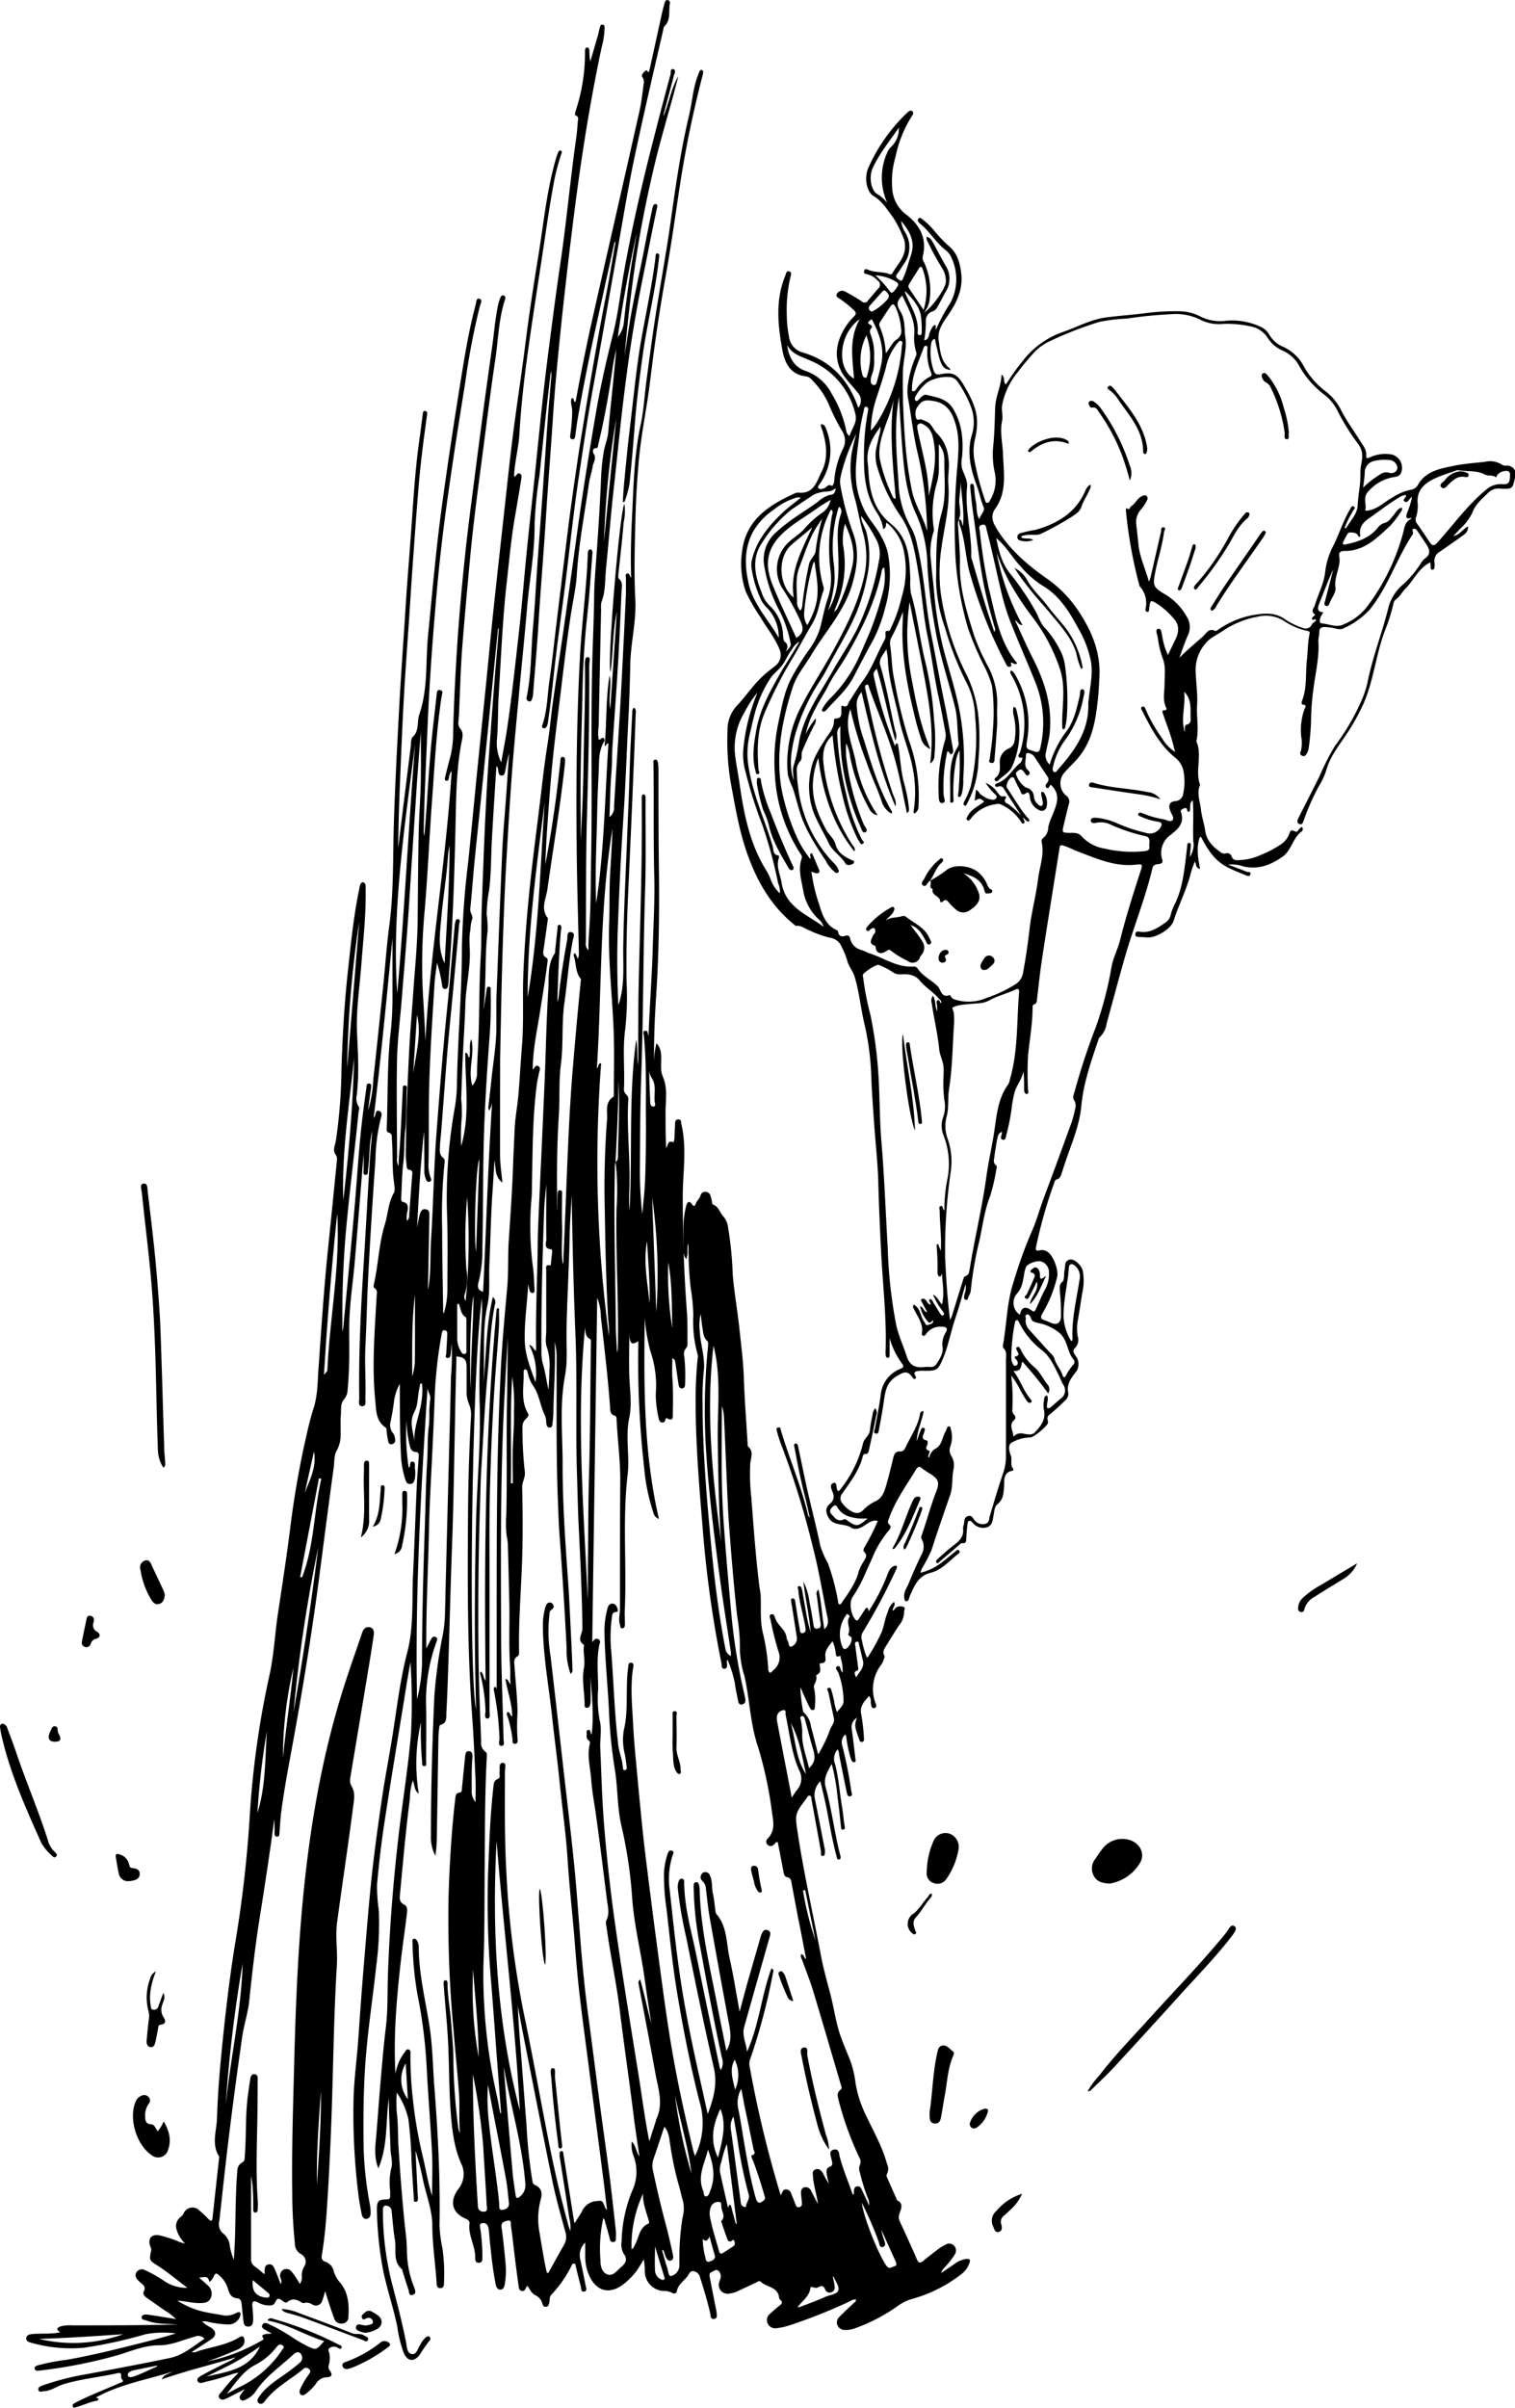 <svg id="レイヤー_1" data-name="レイヤー 1" xmlns="http://www.w3.org/2000/svg" viewBox="0 0 306 486.01"><title>movie1_3</title><g id="v1sH4p.tif"><path d="M306,96.43c-.51,2.3-.51,2.31-3,2.2a2.94,2.94,0,0,0-2.4.82c-1.24,1.23-2.59,2.31-3.23,4.08a10.8,10.8,0,0,1-2.47,3.23c-.39.44-.81.86-1.36,1.44,1.38-.25,1.89-1.44,3-1.94,0,1.1-.66,1.58-1.31,2q-2.19,1.58-4.43,3.11a2.11,2.11,0,0,0-1.06,2.22,2.66,2.66,0,0,1,0,.84c0,.27-.11.61-.48.56s-.28-.35-.3-.58,0-.54-.08-.9c-2.42,1.22-3.36,3.69-5.09,5.4-.62.61-1,1.45-1.74,2a1.38,1.38,0,0,0-.59.88,37.68,37.68,0,0,1-1.85,5.81c-1.72,4.71-2.18,9.78-4.19,14.39a42.89,42.89,0,0,1-3.76,6.66c-1.4,2.1-3,4.12-3.73,6.66a14,14,0,0,1-1.49,3.28,47.64,47.64,0,0,0-3.08,6.91c-.17.43-.29,1.1-.92.82s-.37-.82-.15-1.27c1.42-2.81,2.86-5.61,4.26-8.43a48.45,48.45,0,0,1,3.1-6.08,45.34,45.34,0,0,0,5.61-9.75,18.7,18.7,0,0,0,.91-2.86c1-5.12,2.93-10,4.19-15a9,9,0,0,1,3.09-5,20.79,20.79,0,0,0,3.53-4.23,3.91,3.91,0,0,1,.85-1c1.09-.74,1-1.64.4-2.6s-1.33-2-2-3a.72.72,0,0,0-.71-.37c-.43.12-.15.45-.13.7a.61.61,0,0,1,0,.35c-3.3,4.89-5,10.72-8.79,15.33a16.23,16.23,0,0,1-5.24,3.72c-.74.39-1.58,0-2.36-.12-.48-.06-.95-.13-1.43-.15-.74,0-1.11.27-1.11,1.06s-.21,1.28-.17,1.91c.2,3.24-.61,6.35-1,9.52a49.82,49.82,0,0,0-.48,6.21,48.58,48.58,0,0,1-.48,5.73,2.71,2.71,0,0,1-.32,1c-.21.36-.44.81-1,.56s-.39-.62-.26-1a6.31,6.31,0,0,0,.09-2.71,12.81,12.81,0,0,1,.62-5.67c.11-.33.64-.88-.33-.94-.24,0-.27-.46-.16-.74,1.07-2.68.69-5.54,1-8.31.19-1.74.17-3.51.53-5.24.08-.39,0-.51-.43-.59a13.34,13.34,0,0,1-4.7-2,6.89,6.89,0,0,0-5.42-.85,18,18,0,0,0-6.75,2.7c-1.23.88-2.77,1.5-3.67,2.63A8.1,8.1,0,0,0,241.5,135c0,2.45.44,4.87.29,7.33s.41,4.88-.15,7.3c1.25,2.84-.31,5.92.75,8.77-.73,1.71,0,3.37.18,5,.15,1.46.66,2.85.86,4.31.28,2,1.65,3.32,3.26,4.41a1.09,1.09,0,0,0,.91.13.93.93,0,0,1,1.12.51c.31,1,1.08.91,1.82.83a11.17,11.17,0,0,0,4.07-1,22.86,22.86,0,0,0,4.23-2.23,4.49,4.49,0,0,0,1.57-2.06c.28-.83.4-.79,1.23-.46.5.2.57-.39.86-.59s.21-.41.46-.26.19.4.11.64c0,0,0,.09-.05.11-1.87,1.29-2.18,3.89-3.88,5.12-2.32,1.67-5,2.78-8.09,2a7.11,7.11,0,0,0-3-.34l3.85,1.46c.26.1.76-.09.67.43s-.49.44-.79.32c-1.36-.56-2.74-1.07-4-1.75-2.44-1.28-3.85-3.49-5.08-5.84,0-.09-.17-.14-.32-.26-.83,2.16-.39,4.31,0,6.53-1-.23-.65-1-1.08-1.49-.27.8-.58,1.53-.77,2.28-.84,3.36-2.46,6.44-3.51,9.73-.51,1.6-3.66,3.46-5.32,3.29-.52-.05-1-.06-1.56-.08s-.87-.12-.82-.64.52-.49.86-.44c2.07.34,3.62-.74,5.18-1.82a2.47,2.47,0,0,0,1.08-1.51,10.36,10.36,0,0,1,.79-2.13c1.52-3,1.9-6.31,2.31-9.59.1-.79.18-1.59.27-2.38,0-.24.08-.52.39-.49s.34.3.32.55c-.06.72-.13,1.43-.21,2.28a4.29,4.29,0,0,0,.71-3.21c-.13-2.71.13-5.43-.11-8.21-.85.6-.31,1.59-.66,2.27-.32.11-.41-.07-.45-.27-.08-.4-.26-.58-.67-.38s-.75.28-.59.76c.81,2.43-.86,3.63-2.43,4.84a4.42,4.42,0,0,0-1.37,4.71c.28.8-.36.89-.85.94s-1,.19-1.12.83c-1.47,6.16-3.86,12-5.61,18.12-1.26,4.39-2.42,8.81-3.64,13.22a4.6,4.6,0,0,1-1.37,2.74,1.1,1.1,0,0,0-.29.52c-1.47,4.36-3,8.68-3.45,13.33-.34,3.87-1.89,7.44-3.13,11.08-.24.72-.48,1.44-.72,2.17s-.32,1.41-1.19,1.66c-.31.09-.37.5-.48.8a94.43,94.43,0,0,0-3.61,12.71c-.17.79,0,.94.75.77a2,2,0,0,1,1.6.34c1.12.74,2.21,3.68,1.9,5a26.22,26.22,0,0,1-3,7.44c-.51.86-.23,1.11.51,1.36.45.15.89.37,1.33.55,1.09.44,1.84,0,1.92-1.24a42.18,42.18,0,0,0-.23-5.28c0-.66-.15-1.33.55-1.84.25-.19.26-.73.32-1.12a7.13,7.13,0,0,1,.06-1.08c.27-.8-.15-2,1.12-2.26.89-.18,2.26,1.1,2.57,2.19a10.91,10.91,0,0,1-.11,4.64q-.42,2.79-.89,5.57a8.61,8.61,0,0,0,0,3.11,2.3,2.3,0,0,1-.55,2.34c-.58.52-.21,1.08.08,1.51a2.73,2.73,0,0,1-.12,3.61c-.86,1.11-1.68,2.32-1.32,3.93a1.8,1.8,0,0,1-.7,1.6,39.39,39.39,0,0,1-3,2.74,1,1,0,0,0-.46,1.19,1.47,1.47,0,0,1,.07.47c0,.63-2.9,3-3.52,3a7.86,7.86,0,0,0-3.92,1.11c-.66.45-.41,1.73-.1,2.48.38.92-.2,1.94.5,2.76a.26.26,0,0,1-.17.39c-1.9.31-1.59,2-1.67,3.13-.1,1.41-.12,2.64-1.35,3.63-.61.5-.61,1.45-.77,2.23-.2,1-.2,2.1-1.41,2.43a2.68,2.68,0,0,1-2.81-.94c-.64-.7-1-.4-1.05.34-.13.95-.19,1.91-.25,2.87,0,.5,0,1-.75.9-.31,0-.5.22-.71.4l-3.84,3.28c-.2.17-.41.55-.68.29s0-.6.26-.79c1.08-1,2.14-1.95,3.28-2.81s2-1.76,1.8-3.29a2.62,2.62,0,0,1,.15-.82c.15-.64,0-1.47.85-1.71s1,.55,1.41.94a2.11,2.11,0,0,0,2.08.63c.83-.22.74-1,.93-1.65.86-2.88,1.7-5.76,2.68-8.59a10.55,10.55,0,0,0,.56-3.63c0-6.33,0-12.66,0-19,0-.89.28-1.85-.5-2.62-.13-.13-.12-.46-.08-.69.75-4.22.77-8.6,2.12-12.65a91.85,91.85,0,0,1,3.51-9.81c1.11-2.39,1.78-5,2.71-7.45q2.6-6.92,5.1-13.87a20.92,20.92,0,0,0,1.13-3.88,2.1,2.1,0,0,0-.23-1.71c-.39-.55,0-1.24.15-1.85a133,133,0,0,1,4.25-12.89,72.82,72.82,0,0,0,3.16-12.08c.32-1.87,1.25-3.56,1.71-5.38,1.23-4.9,2.76-9.71,4.33-14.51.21-.65.11-.91-.59-.85h-.12c-4.34.63-8.17-1.11-12.06-2.58-.94-.35-1.81-.83-2.78-1.15s-.87-.07-1,.54c-.46,2.88-.92,5.77-1.38,8.65-.75,4.74-1.52,9.48-2.23,14.23-.36,2.45-.61,4.92-.91,7.39-.06.46,0,1-.61,1.19-.34.11-.3.44-.3.72,0,3.24-.61,6.43-.92,9.65a65.23,65.23,0,0,0,0,6.85c0,.3.21.74-.2.83s-.57-.41-.58-.73c0-1.28,0-2.56-.15-3.85-.25,1.55-1.32,2.74-1.75,4.16a23.75,23.75,0,0,0-.67,3.65,42.82,42.82,0,0,1-1,4.94c-.12.45-.14,1.19-.68,1.09-.74-.14-.31-.83-.25-1.3a2,2,0,0,0,0-.29c-.76.24-.83.92-.95,1.49-.24,1.22-.42,2.45-.59,3.68-.07.53-.25,1.09.33,1.54.3.23.15.67.07,1a40.63,40.63,0,0,1-1.22,5.22c-1.22,3.06-1.54,6.27-2.27,9.39a73.57,73.57,0,0,0-1.64,9.57,2.72,2.72,0,0,1-.41,1.23c-.19.3-.12,1-.7.73-.4-.17-.24-.71-.17-1.1a3.78,3.78,0,0,0,.22-2c-.7,2.33-1.32,4.68-2.11,7-.92,2.69-1.38,5.51-2.51,8.13-.91,2.11-1.18,2.34-3.48,2.35a9.86,9.86,0,0,0-1.2,0c-.63.08-1.42.1-.79,1.11.1.17.13.41-.12.5s-.39-.08-.5-.25c-1.09-1.66-2-1-3.31-.21-2,1.22-2.23,3.16-2.52,5.16-.26,1.82-.59,3.64-.94,5.45-.07.38-.08,1.06-.68.9s-.2-.69-.14-1.06c.39-2.29.89-4.56,1.17-6.86a6.23,6.23,0,0,1,3.84-5.09c.42-.21,1-.3.53-1a16.42,16.42,0,0,1-2.59-5.24c0,1.1,0,2.2,0,3.31,0,.27,0,.64-.35.65s-.42-.33-.45-.61a7.75,7.75,0,0,1,0-1c.2-6.34-.53-12.64-.87-19-.26-4.92-.48-9.84-.61-14.76-.1-3.88-.55-7.75-.82-11.63-.21-3.07-.46-6.15-.58-9.23a55,55,0,0,0-1.35-10.95c-.8-3.25-1.07-6.6-2.05-9.8-.34-1.1-1.16-2-1.46-3.13a15,15,0,0,0-1.12-2.79,3,3,0,0,0-2.48-1.91,21.47,21.47,0,0,1-4.15-1.51c-.85-.31-1.56-1-2.58-.86-.14,0-.33-.2-.48-.32-4.51-3.68-7.29-8.43-9.27-13.89-1.73-4.76-2.53-9.66-3.44-14.57a50.52,50.52,0,0,1-.68-10.53,7.23,7.23,0,0,1,1.69-4.91c2.11-2.19,3.73-4.82,6.09-6.78.58-.48,1.19-.94,1.78-1.42a2.77,2.77,0,0,0,.94-3.41c-.92-2.33-2.55-4.26-3.79-6.4a36.06,36.06,0,0,1-3-5.21,16.93,16.93,0,0,1-.79-7.93c.68-6.43,5.22-9.44,10.46-11.84a1.91,1.91,0,0,1,.92-.25c3.15.35,3.71-2.22,4.7-4.2,1.41-2.8,1-5.69.1-8.55-.1-.33-.36-.63-.17-1.08.73.1.9.71,1.09,1.24a11.56,11.56,0,0,1-1.33,10.76c-.18.28-.58.59-.3.94s.67.12,1,.07c.59-.09.92-1.13,1.76-.49a2,2,0,0,0,.39-.93,18,18,0,0,1,1.82-6.68,3.52,3.52,0,0,0-.29-3.63,44.2,44.2,0,0,1-2.71-5.48,16.27,16.27,0,0,0-3.29-4.7,2,2,0,0,0-1.21-.74c-3.28-.33-4.34-2.89-4.8-5.42-.9-5-1.41-10,.62-14.92.16-.39.19-1,.77-.85s.37.77.26,1.16a29.57,29.57,0,0,0-.73,7.87,22.91,22.91,0,0,0,.45,4.18,3.71,3.71,0,0,0,2.64,3.13c5.85,1.69,9.41,5.63,11.35,11.2a2.3,2.3,0,0,0-.17-3.1c-1.1-1.47-2.53-2.72-3.34-4.39-1.47-3-.86-5.93.82-8.67a12.33,12.33,0,0,1,1.8-2.25c.55-.55.46-.85-.06-1.34a21.89,21.89,0,0,0-2.61-2.12c-.4-.28-1.12-.52-.75-1.15a1.22,1.22,0,0,1,1.69-.41,36.93,36.93,0,0,1,3.3,1.94.81.81,0,0,0,1.3-.18c.67-.8,1.34-1.59,2-2.36a1,1,0,0,0-.09-1.66,4.11,4.11,0,0,0-2-1.24c-.37-.06-.91-.17-.71-.72s.57-.3.93-.15c1.35.54,2.86.29,4.21.83a.4.4,0,0,0,.53-.14c1.05-1.85,2.8-3.39,2.57-5.8a3,3,0,0,0-.14-.94,23.46,23.46,0,0,0-2.21-4.5c-1.18-1.56-2.19-3.32-4-4.4-1.42-.85-1.94-3.76-1-5.78a34.73,34.73,0,0,1,7.78-11c.28-.27.66-.63,1.05-.33s.07.77-.13,1.06a24.33,24.33,0,0,0-3.24,8.1,17.62,17.62,0,0,0-.68,6.42,7.11,7.11,0,0,0,2.57,5.09c2.95,2.16,4.53,4.92,3.59,8.69a1.52,1.52,0,0,0,.27,1.13,13.49,13.49,0,0,1,1.13,7.51,5.3,5.3,0,0,1-1.12,2.63c1.43-.82,4.27-4.73,4.38-6.06a4.67,4.67,0,0,0-.73-2.87,54.71,54.71,0,0,1-2.82-5.17,1.8,1.8,0,0,1-.34-1.18c.76.11,1,.65,1.31,1.16.85,1.54,1.65,3.12,2.54,4.64a4.92,4.92,0,0,1,0,5.34c-.5.86-.94,1.77-1.43,2.64-.32.56-.55,1.12-1.38,1.33A1.93,1.93,0,0,0,187,64.64a20.71,20.71,0,0,1-.33,4.07c.83-.18.88-.76,1-1.22a5.6,5.6,0,0,1,.78-1.62c.12-.15.29-.36.48-.19s0,.35.09.9A38.45,38.45,0,0,1,192,61.06a10.18,10.18,0,0,0,.19-9,3.56,3.56,0,0,0-1.14-1.53c-2-1.52-3.28-3.84-5.26-5.43-.3-.24-.61-.67-.26-1s.63.08.91.27a13.64,13.64,0,0,1,2.38,2.36,27.68,27.68,0,0,0,2.9,3c1.66,1.4,2.18,3.4,2.43,5.45.36,3-.76,5.61-2.42,8.09-1.09,1.63-2.46,3.27-2.14,5.46.3,2,.38,4.2,2.24,5.64.07.05.06.21.09.33-1.7-.37-1.91-.79-3.1-6.3-.64.16-.7.71-.78,1.21a11.25,11.25,0,0,0,.55,5.21c.23.73.68.86,1.39.72,2.47-.5,3.36,0,4.62,2.1,1.51,2.57,2.95,5.15,2.73,8.31a14.07,14.07,0,0,1-.36,2.49,10.7,10.7,0,0,0-.19,4.28,53.72,53.72,0,0,0,2.1,8c.09.29.14.71.49.78s.5-.36.65-.61a7.71,7.71,0,0,0,.87-5.68,16.56,16.56,0,0,1-.26-5.36c.24-2.51.29-5,.37-7.55.08-2.3,1.21-4.27,1.29-6.7.86.63.21,1.53.9,2a42.61,42.61,0,0,1,3.3-4.64,17.44,17.44,0,0,1,8.35-6c2.82-1,5.5-2.47,8.52-2.88,2.69-.36,5.41-.53,8.11-.88a44.4,44.4,0,0,1,6.59-.37,9.41,9.41,0,0,1,4.28,1,8.81,8.81,0,0,0,5.22.92,13.55,13.55,0,0,1,7.35,1.36,3.8,3.8,0,0,1,1.5,1.52A5.92,5.92,0,0,0,259.16,70a8.87,8.87,0,0,1,4.26,4.08,16.25,16.25,0,0,0,4.25,4.85,10.78,10.78,0,0,1,3.14,3.74c1.12,2.22,2.6,4.23,3.92,6.33.62,1,1.32,1.77,1.22,3-.05.71.41.46.8.29a7.27,7.27,0,0,1,4.46-.53A2.79,2.79,0,0,1,283,95.43a1.41,1.41,0,0,1-1.11.82,8.72,8.72,0,0,0-5.63,3.07c-1,1.19-.24,2.37-.48,3.53-.08.39.48.21.77.15,1.84-.35,3.13-1.73,4.7-2.58a10.66,10.66,0,0,1,3.73-1.57,1.91,1.91,0,0,0,1.42-1c1.6-2.76,4.43-3.25,7.15-3.81,2.1-.44,4.26-.59,6.39-.82a4.38,4.38,0,0,1,3.44.58,1.24,1.24,0,0,0,.79.19A1.78,1.78,0,0,1,306,95Zm-99.68,68.28c-1.2-1.85-2.4-3.69-3.59-5.54a.84.84,0,0,0-1.12-.39c-.22.07-.52.1-.61-.19s.18-.4.41-.48c2.14-.73,3-2.85,4.69-4.14a1.59,1.59,0,0,0,.33-.63c.06-.14.17-.41,0-.4-1.32.05-.48-.81-.4-1.11a19.51,19.51,0,0,0-1.74-15.56c-.15-.27-.36-.55-.09-.94.54.19.72.7,1,1.13a19.7,19.7,0,0,1,2.27,12.88c-.31,1.83-.26,1.82,1.55,2.36.64.19.9.09,1.07-.62a22,22,0,0,0-1-13.45c-1.43-3.57-3-7.1-4.42-10.66a46.8,46.8,0,0,1-2.39-7.3c-1-4.25-1.9-8.52-3-12.74-.11-.44-.07-1.18-.9-1s-.56.77-.48,1.28a109,109,0,0,0,1.83,11.62c1.33,5.23,2.07,10.71,5.73,15.07-.46.38-.8-.1-1.28-.18-.05.29.35.78-.22.86s-.61-.29-.79-.62c-1-1.86-1.9-3.79-2.79-5.72A101.58,101.58,0,0,1,196,116.09c-1-3.24-.95-6.73-2.12-10a7,7,0,0,1-.22-1.29c.82.12.52,1,.84,1.31.31-3.05-.34-6.11-.48-9.2.08,1.43-.22,2.83-.27,4.26,0,1.21.5,2.45-.09,3.63a3.34,3.34,0,0,0-.12,1.66c.12,2.48.39,5,.34,7.44-.09,5,1.41,9.65,2.85,14.3a42.75,42.75,0,0,0,2.74,6.14,15.82,15.82,0,0,1,1.95,8.08c-.07,1.2,0,2.41,0,3.61-.14,2.36-.34,4.71-.54,7.07,0,.4,0,1-.67.9s-.33-.62-.28-1c.22-1.83.54-3.66.6-5.49a42.49,42.49,0,0,0-.17-9.11,21.82,21.82,0,0,0-1.77-4.32,67,67,0,0,1-3.08-7.3,66.18,66.18,0,0,1-2.5-13.9A129.52,129.52,0,0,1,193.38,94c.22-2.81.45-5.62-.35-8.34-.65-2.22-1.64-4.23-4.38-4.7-1.85-.32-2.45-.21-3.47,1.37a2.54,2.54,0,0,0-.15,2c.13.7.75.18,1.11.33s.58.27.88.38c1.18.41,1.42,1.69,2.21,2.4a8,8,0,0,1,2.32,5c.32,1.8-.17,3.59,0,5.39.34,4.17-.75,8.21-1.33,12.28a34.9,34.9,0,0,0-.23,9.43,52.87,52.87,0,0,0,5.41,17,25.28,25.28,0,0,1,2.23,8.17,48.83,48.83,0,0,1,0,8.63,19.49,19.49,0,0,1-2.25,8.76c-.13.23-.18.65-.54.5s-.21-.54-.08-.82a17.2,17.2,0,0,0,1.31-3.08,43.61,43.61,0,0,0,.89-14,16.37,16.37,0,0,0-1.54-6.51,61.89,61.89,0,0,1-4.55-11.48,30.51,30.51,0,0,1-1.8-9.52c.08-4.58-.17-9.18,1.13-13.7,1-3.46.48-7.09.55-10.65a5.08,5.08,0,0,0-1.12-3.21c0,1.56,0,3,0,4.35a11.46,11.46,0,0,1-.32,3.22,21.53,21.53,0,0,0-.72,9.37,1.44,1.44,0,0,1,0,.7,13.41,13.41,0,0,0-.53,6.13c.15,2,.42,4,.6,6a73.46,73.46,0,0,0,1.7,10.78c1.06,4.31,2.51,8.55,3.37,12.9a51.82,51.82,0,0,1,.82,14,10.72,10.72,0,0,1-.28,3.1c-.11.29-.18.74-.56.67s-.16-.51-.14-.78a66.44,66.44,0,0,0,.23-8.62,6.77,6.77,0,0,0-.76,2.35,35.08,35.08,0,0,0-.46,7.42c0,.32.12.71-.31.79s-.35-.27-.34-.5c.1-3.65-.57-7.41,1.52-10.78a1.33,1.33,0,0,0,.16-.81c-.3-2.38-.13-4.78-.71-7.15-1.3-5.29-3.12-10.44-4-15.83a101.71,101.71,0,0,1-1.57-12.61,26.71,26.71,0,0,0-2.3-10.6c-1.78-3.74-2.31-7.82-2.67-11.89-.34-3.9-.54-7.81-.8-11.72a9.55,9.55,0,0,0-.13,1c-.83,5.43-.31,10.86.05,16.29a19.49,19.49,0,0,0,2.6,9.17,12.18,12.18,0,0,1,1.18,3.51c1.43,5.91,1.64,12,2.83,18,.91,4.54,1.7,9.11,2.65,13.65.64,3.06,1.15,6.14,1.69,9.22.07.41.22.95-.21,1.23s-.4-.59-.88-.52a32.93,32.93,0,0,0-.75,8.72c0,.59.66,1.64-.29,1.7-.77.05-.68-1.1-.71-1.79a32.73,32.73,0,0,1,1.32-11,3.65,3.65,0,0,0,0-1.78c-.45-2.32-.85-4.64-1.36-6.95-.88-4-1.37-8.13-2.2-12.15-.89-4.32-1.15-8.71-1.88-13-.68-4-1.3-8.05-3.7-11.44a34.27,34.27,0,0,1-4.48-9.36,8,8,0,0,1-.22-4.49c.16-.66.32-1.32.44-2a6,6,0,0,0,.34-2c-1.71,2.27-2.93,4.53-2.59,7.29.12,1,.14,1.91.23,2.87.34,3.68,1.38,7,4.47,9.44a9,9,0,0,1,2,2.24c1.77,2.74,1.74,5.85,1.91,8.92a12.22,12.22,0,0,0,.12,2.87c1.38,4.65,1.79,9.51,3,14.21a67.76,67.76,0,0,1,1.68,11.51,33.89,33.89,0,0,1,.06,7.08,1.73,1.73,0,0,1-.85,1.54c.73-5.68,0-11.09-1-16.48s-2.1-10.74-3.16-16.11a46,46,0,0,0,.31,15c.93,4.91,1.81,9.83,3.9,14.68a3.14,3.14,0,0,1-1.92-2.21,48.83,48.83,0,0,1-1.45-5.21c-1.53-6.21-2.61-12.47-2.2-18.91,0-.45,0-.91,0-1.37a39.24,39.24,0,0,1-2.3,5.17,2.44,2.44,0,0,0-.27,1.52c.35,2.33.31,4.71.83,7a99.2,99.2,0,0,0,3,12.36,32.86,32.86,0,0,1,1.9,13.09,1.63,1.63,0,0,1-.81,1.57c-.25-.2-.2-.39-.16-.59a24.4,24.4,0,0,0-.12-8.12c-.58-3.53-2.1-6.81-2.81-10.31-.79-3.88-2.07-7.66-2.27-11.66,0-.84-.2-1.66-.3-2.5-.59,1.09-1.66,2-1.26,3.3,1.29,4.3,2,8.73,3,13.1a2.68,2.68,0,0,1,.07,2.1c-1.44-4.78-2.3-9.68-3.76-14.52-.49.45-.76.83-.62,1.42a83,83,0,0,0,4.3,14.18c.15-.12,0-.54.35-.51s.25.35.3.58c.44,2.4.5,4.86,1.13,7.23a30.74,30.74,0,0,1,1,4.95c0,.43.21.94-.38,1.27-.71-3.3-1.3-6.57-2.13-9.77-1.38-5.28-3.65-10.25-5.46-15.39-.11-.3-.11-.88-.56-.75s-.28.68-.2,1.06c.28,1.29.58,2.58.86,3.86a149.91,149.91,0,0,0,4.58,16.92c.3.88.86,1.7.6,2.73-3.21-7.34-5-15.12-6.85-23.07a3.65,3.65,0,0,0-1,2.51,26.68,26.68,0,0,0,1.48,7.16c1.56,5,3,9.95,5.68,14.48,0,.07-.05.2-.1.38a4.2,4.2,0,0,1-2-2.5c-.89-2.62-2.11-5.11-3-7.73a79.74,79.74,0,0,1-3.33-10.89c-1.35,3.79.49,7.28,1.13,10.86a29.07,29.07,0,0,0,4.39,10.58,2.3,2.3,0,0,1-1.75-1.43,34.82,34.82,0,0,1-3.81-10.33,8.74,8.74,0,0,0-.8-2.77,21,21,0,0,0,0,2.67,49.89,49.89,0,0,0,3.54,13.68c.22.49,1.06,1.26.31,1.61-.57.27-.81-.81-1.07-1.35a47.45,47.45,0,0,1-3.72-13.75,51.08,51.08,0,0,1-.23-6.29,2,2,0,0,0-.62,1.85A66.09,66.09,0,0,0,171,160.6a36.16,36.16,0,0,0,3.07,8.83c.14.27.68.59.22.88s-.59-.28-.8-.55a3.11,3.11,0,0,1-.36-.62,39.55,39.55,0,0,1-2.9-8.26,81.43,81.43,0,0,1-2.06-12.46c-1.84,1.58-2.05,3.7-1.84,5.69a37.93,37.93,0,0,0,5.8,16.38c.25.4.75.73.43,1.37-4.34-5.45-6.41-11.82-7.28-18.9a16,16,0,0,0-1,4.12c-.49,3.81.82,7.09,2.52,10.29.56,1.06,1.66,1.91,1.94,3,.49,1.87,1.86,2.54,3.31,3.26.17.08.42.05.45.31s-.19.44-.41.52c-.47.18-1.08.26-1.34-.18-.88-1.51-2.5-2.37-3.29-3.94-1-2.08-2.2-4.09-3.09-6.23a15.4,15.4,0,0,1-.55-8.85c.43-2.32,1.76-4.27,3-6.24.68-1.07,1.61-2,1.61-3.42,0-.22.08-.58.34-.58,1.4,0,1.15-1,1.17-1.82,0-.3-.07-.88.3-.72,1,.41,1-.39,1.24-.82.88-1.31,1.68-2.69,2.63-4,2-2.62,3-5.71,4.59-8.54a2,2,0,0,0,.14-1.17c0-.28,0-.66.37-.6.62.09.62-.4.79-.71a28.27,28.27,0,0,0,2.09-6,18.8,18.8,0,0,0,.31-10.09,9.92,9.92,0,0,0-3.31-5.05c-.3.4.06,1-.71,1.29a7.71,7.71,0,0,0-1.26-3.31c-2.46-3.74-2.68-8-2.61-12.26a47.05,47.05,0,0,1,.78-8.11c.07-.38.17-.94-.32-1s-.44.48-.51.81a41.85,41.85,0,0,0-.88,4.67c-.36,3.38-1,6.7-.59,10.13a16.56,16.56,0,0,0,1.43,4.89c.93,2.15,2.67,3.77,3.67,5.86a12.27,12.27,0,0,1,1.18,2.87,23.4,23.4,0,0,1-.47,11.26,30.11,30.11,0,0,1-2.38,6.49c-1.38,2.48-2.68,5-4,7.52-1.4,2.68-3.61,4.56-5.55,6.73-.18.2-.48.42-.74.23s0-.53.1-.74a10.6,10.6,0,0,1,1.23-1.63,28.36,28.36,0,0,0,6.09-8.68c.73-1.63,1.42-3.28,2.14-4.92a63.47,63.47,0,0,0,2.74-8.56,12.17,12.17,0,0,0,.15-4.52.91.91,0,0,0-.49.78c-1.25,6.13-4,11.66-7.06,17-1.22,2.11-2.72,4.05-3.82,6.25-.79,1.57-1.8,3-2.58,4.61a18,18,0,0,0-1.88,5,15.21,15.21,0,0,1,2-3.15,1.82,1.82,0,0,1-.35,1.45c-.84,1.69-1.63,3.39-2.36,5.13-.29.7.09,1.57-.43,2.07a2.75,2.75,0,0,0-.66,2.2,20.67,20.67,0,0,0,.23,2.75,26.44,26.44,0,0,0,7.15,15.51,3.7,3.7,0,0,1,.93,1.24c.08.25.32.55,0,.76s-.52,0-.76-.19a7.36,7.36,0,0,1-1.76-2.26c-2-3-4-6.07-5.14-9.6-.52-1.68-.93-3.39-1.5-5.06a14.9,14.9,0,0,1-.95-2.57,21.07,21.07,0,0,1,0-4.9,24.4,24.4,0,0,1,2.78-9.14c2-3.89,4.43-7.52,6.51-11.36,2.43-4.49,4.74-9,5.93-14a17.89,17.89,0,0,0,0-9.27c-.75-2.5-1.09-5.07-1.82-7.56a21.29,21.29,0,0,1-.58-8.44,38.71,38.71,0,0,1,1-4.23,37,37,0,0,0-3.19,8.71,4.34,4.34,0,0,0,0,1.91,56.69,56.69,0,0,0,2.53,9.45c1.26,3.45.84,6.74-.14,10.21-1.57,5.54-5.48,9.63-8.31,14.39-1.27,2.13-2.95,4.08-3.72,6.43-2.15,6.6-3.45,13.3-2.34,20.32a44.41,44.41,0,0,0,3.57,10.92,24.48,24.48,0,0,0,2.29,3.5c.28-.41-.41-1,.35-1.18.47,1.11.94,2.21,1.4,3.31.26.63-.06.83-.63.75a4.77,4.77,0,0,1-.89-.34,34.15,34.15,0,0,0,1.58,6.67c.58,1.95,1.28,4.2,3.56,5.15a.55.55,0,0,1,.26.38c.13.92.8,1,1.43.78s.87.05,1,.59a3.08,3.08,0,0,0,2.26,2.27c.58.16,1.1.5,1.67.68,2.94.93,5.57,2.9,8.87,2.65a1,1,0,0,1,.75.3c1,1.61,2.79,2.37,4.11,3.66.66.65.72,2.5,2.45,1.77,0,0,.19.23.27.37a1.16,1.16,0,0,0,.63.52,9.12,9.12,0,0,0,6.53-.28,27.06,27.06,0,0,0,5.73-2.69,3.33,3.33,0,0,0,1.63-2.32c.56-3,1-6,1.34-9,.38-3.31,1.29-6.6,1.7-9.93.3-2.51,1.34-5,.72-7.55a.74.74,0,0,1,.29-.76,2.75,2.75,0,0,0,1.05-2.17,10.23,10.23,0,0,1,.76-2.23c.82-2.12,2-4.33-.24-6.37-.32.15-.33.93-.83.6s-.07-.75.14-1.06a1,1,0,0,0-.06-1.32c-.87-1.3-1.73-2.61-2.58-3.91a1.76,1.76,0,0,0-1-.67c-.46-.16-.7,0-.69.48,0,1-.54,2.13.49,3,.25.22.44.68,0,.93s-.54-.21-.74-.44-.19-.26-.29-.38-.47-.48-.82-.22-.64.38-.66.8a5.14,5.14,0,0,0,2,2.75,1.93,1.93,0,0,1,1.63,1.83,2.3,2.3,0,0,0,.91,1.63c.19.15.39.34.64.23s.28-.47.24-.73c-.08-.51-.21-1-.31-1.53,0-.2-.09-.42.12-.53s.4.06.49.23a3.63,3.63,0,0,1,.47,2.77,1,1,0,0,1-1.53.63,3.2,3.2,0,0,1-1.85-2.63c0-.43-.26-1.16-.68-.84-1.1.83-1.1-.2-1.38-.68-.39-.65-.69-1.36-1-2-.1-.21-.17-.48-.48-.46-.64,0-1.44,1.63-1.06,2.18,1.41,2,2.56,4.17,4.16,6,.17.2.47.36.26.76-.56.05-.74-.49-1.1-.75ZM265,125c-.14-.54.87-.76.55-1-.88-.67-.17-1.24,0-1.77.66-2.23,1.79-4.25,2.1-6.67a14.79,14.79,0,0,1,1.42-4.94c1.33-2.54,2.15-5.35,3.62-7.84.17-.29.33-.8.76-.53s0,.58-.17.84c-.29.57-.63,1.12-.92,1.69s-.53,1.15-.79,1.73l.3.14c.84-1.52,2.27-2.86,2.35-4.62.07-1.44.3-2.84.46-4.25s0-2.68.23-3.89c.32-1.67.49-2.86-.7-4.43a43.36,43.36,0,0,1-4-6.43,9.38,9.38,0,0,0-2.79-3.41,18.69,18.69,0,0,1-5.07-5.87,7,7,0,0,0-3.32-3A6.68,6.68,0,0,1,256,68.12a5.18,5.18,0,0,0-3.29-2.21,21.22,21.22,0,0,0-6.2-.49,8.35,8.35,0,0,1-4.29-1,11.12,11.12,0,0,0-5.6-1,85.94,85.94,0,0,0-9,.89,35,35,0,0,0-5.59.67,73.8,73.8,0,0,0-9.85,3.82,10.46,10.46,0,0,0-3.72,2.8c-1,1.13-1.95,2.24-2.82,3.43a14.77,14.77,0,0,0-3.25,6.88c-.13,1,.24,2.07,0,3.11-.45,2.25.12,4.46.2,6.69.13,3.74.84,7.58-1.55,10.94-1,1.39-.6,2.61.16,3.88,2.55,4.29,6.28,7.47,10.26,10.26a24.73,24.73,0,0,1,6.59,6.88c2.62,4,4.32,8.31,4,13.23-.09,1.32-.12,2.64-.27,4-.45,4.12-1,8.19-3.67,11.64-1,1.31-2.26,2.38-3.31,3.64a3.26,3.26,0,0,0,.47,4.36,1.46,1.46,0,0,1,.62,1.76c-.39,1.43-.71,2.88-1.06,4.32s-.26,1.44,1.11,1.5c.91,0,1.89-.11,2.56.72a7.94,7.94,0,0,0,4.67,2.45,23.57,23.57,0,0,0,8.1.5c.55-.06,1-.3.87-.88s.45-1.91-.78-2.13a37.18,37.18,0,0,1-6.84-2.24,4.56,4.56,0,0,0-3.13-.46c-.39.12-1.06.1-1.07-.45s.65-.62,1.12-.56a13.57,13.57,0,0,1,3.95,1,31.21,31.21,0,0,0,5.91,2,2.54,2.54,0,0,0,3.06-1c.37-.56.49-1-.4-1.2a13,13,0,0,1-3.44-1c-.26-.14-.75-.21-.6-.6s.61-.21.94-.08a18.48,18.48,0,0,0,4.15,1.18c.61.1,1.39.65,1.81.18s-.21-1.24-.44-1.85c-.45-1.19-.16-1.86,1-2a1.66,1.66,0,0,0,1.6-1.49,11.12,11.12,0,0,0,.12-4.19,4.66,4.66,0,0,0-1.62-3c-3.11-2.47-4.92-5.87-6.66-9.31-.16-.32-.58-.82-.11-1.05s.62.38.77.72a31.38,31.38,0,0,0,3.23,5.62,7.92,7.92,0,0,0,2.64,2.77c-.35-1.27-.59-2.31-.92-3.32-.46-1.41-1-2.79-1.47-4.2-.09-.28-.4-.86.13-.86.74,0,.5-.44.39-.68-.67-1.47-.28-3-.27-4.49,0-1.77.31-3.57-.36-5.31a20,20,0,0,1-1-4.19c-.09-.62-.63-1.64.09-1.79s.65,1,.83,1.59a13.1,13.1,0,0,0,1.14,3.68c.55-1.14,1-2.15,1.52-3.15.72-1.53.83-3-.47-4.31a16,16,0,0,0-3-2.72c-1.63-1-1.59-1.06-1.86.83,0,.26,0,.66-.34.66s-.45-.4-.38-.64a5,5,0,0,0-1.17-4.5.64.64,0,0,1-.08-.23,91.64,91.64,0,0,1-2.72-15.09c0-.19,0-.55.21-.43.63.45.56-.27.82-.41.92-.52,1.24-1.69,2.27-2.09.31-.12.6-.27.89,0a.73.73,0,0,1,.06.89,9.18,9.18,0,0,1-1.35,2,3.76,3.76,0,0,0-.81,2.81c.15,1.35.31,2.7.44,4.06.25,2.54,1.36,4.81,2.12,7.53.19-.5.28-.67.32-.84.7-3,1.39-6.09,2.1-9.13.09-.38-.06-1.1.55-1s.12.66.07,1c-.33,2.71-1.22,5.3-1.75,8s-.5,3.09,2,4.54a12.07,12.07,0,0,1,4.36,4.52,3.82,3.82,0,0,1,.21,3.76c-.65,1.47-1.15,3-1.71,4.52,1.51-1.53,3.1-2.86,4.66-4.22.74-.64,1.25-1.92,2.64-1.18.08,0,.29-.11.42-.2a18.05,18.05,0,0,1,7-3c2.28-.39,4.55-.69,6.66.86a14.88,14.88,0,0,0,3.56,1.71A1.38,1.38,0,0,0,265,126c.14-.26.47-.41.7-.63.07-.07.08-.19.12-.28C265.56,124.85,265.28,125.28,265,125Zm-74.9,77.51c.1-.5-.27-.72-.53-1-1.13-1.36-2.72-2.22-3.82-3.63a3.46,3.46,0,0,0-2.25-1.18c-1.05-.19-2.24.26-3.14-.45a15,15,0,0,0-2.87-1.48c-.43-.21-3.23,1.6-3.24,2.07,0,.16.08.31.09.47a57.42,57.42,0,0,0,1.47,7.53,87.34,87.34,0,0,1,1.69,13.5c.2,4.08.19,8.17.54,12.24.6,7.15.85,14.31,1.27,21.47a97.54,97.54,0,0,0,1.7,15.36c.49,2.22,1.44,4.22,2.12,6.33s2,2.4,3.84,2.17c.73-.09,1.59.28,2.11-.51.69-1,1.46-2.2,1.31-3.41A4.42,4.42,0,0,1,191,269c.55-.93.1-1.17-.69-1.2a3.49,3.49,0,0,0-3.25,1.44c-.16.23-.32.51-.66.35a.46.46,0,0,1-.22-.38c.39-1.88-.75-3.28-1.49-4.8-.16-.33-.49-.67-.1-1.06,1.4.76,1.28,2.41,2.11,3.48.21.27.28.8.74.61s1-.16,1.09-.86c-.44,0-.64.73-1.07.22a6.48,6.48,0,0,1-1.62-3.15c.78.21.61,1.09,1.45,1.2-.41-.75-.76-1.37-1.07-2-.09-.19-.35-.43-.08-.63a.63.63,0,0,1,.77.12c.35.29.45.85,1,1,.2-.41-.48-.69-.13-1.11.53,0,.59.47.79.78.48.74.91,1.51,1.39,2.24.12.18.33.42.59.2s.08-.38,0-.54-.36-.53-.54-.79a12.75,12.75,0,0,1-1.56-2.82c.95.5,1.14,1.31,1.81,2,.53-2.15.11-4.1,0-6.31-.12.47-.22.74-.51.66s-.38-.48-.39-.8a47.18,47.18,0,0,0-.2-5.51c0-.06.14-.14.3-.29l.55,1.42c.2-2.74-.2-5.42-.21-8.1,0-.33-.25-.81.23-.94s.26.6.72.9a31.49,31.49,0,0,1,.54-6,15.91,15.91,0,0,0-.65-9,5.19,5.19,0,0,1-.13-3.87,6.52,6.52,0,0,0,.23-3.45,25.37,25.37,0,0,1-.18-4.43c0-.75.11-1.48,0-2.25-.1-1.24-.74-2.36-.85-3.46-.3-3.16-1.07-6.23-1.51-9.36a1.58,1.58,0,0,1,.25-1.53c.59,1,.37,2.17.8,3.14a4.92,4.92,0,0,0,0-1.21c0-.35-.28-.76.14-1S189.79,202.42,190.15,202.52Zm1.77,64c.23-.52.35-.72.42-.94.72-2.33,1.43-4.67,2.16-7,.11-.34.22-.89.43-.94.92-.22.86-1,1-1.59,1-6.21,2.5-12.31,3.35-18.54.43-3.17,1.19-6.28,1.64-9.45s.77-6.46,2.79-9.2a2.89,2.89,0,0,0,.3-.9c1.69-5.76,1.38-11.73,1.87-17.61.06-.7-.16-.87-.82-.56-1.7.79-3.55,1.23-5.21,2.16a5.53,5.53,0,0,1-2.31.59c-1.12.08-2.23.16-3.34.31a5.27,5.27,0,0,0-1.77.54c-.1.05.27.85.3,1.31a16,16,0,0,1,0,2.28c-.29,4.31-.32,8.64-1,12.92-.28,1.83,0,3.69-.48,5.5a7.45,7.45,0,0,0,.21,4.49,13.78,13.78,0,0,1,.63,6.52,110.47,110.47,0,0,0-1.14,17.44C191.09,258,191.34,262.1,191.91,266.56Zm9.35-157.91c.52,2.67,1.15,5.07,2.66,7a54.18,54.18,0,0,1,5.26,7.74c.67,1.23,1.07,2.63,2.11,3.62A19.53,19.53,0,0,1,214,131a9.52,9.52,0,0,1,1.11,3.36,50,50,0,0,1,.37,10.28,15.17,15.17,0,0,1-.33,2.14c0,.19-.12.42-.37.4s-.21-.25-.22-.44a17.66,17.66,0,0,1,0-1.88c.1-3.18.57-6.39-.38-9.54a35.84,35.84,0,0,0-5.67-10.79,60,60,0,0,1-4.5-6.82,40.36,40.36,0,0,1-2.72-6.2,50,50,0,0,0,5.24,14.69c-.83-.08-1-.78-1.52-1,1.26,2.7,2.4,5.31,3.68,7.84,2.41,4.73,3.88,9.63,3.32,15-.13,1.25-.5,2.43-.71,3.65a2.48,2.48,0,0,0,.72,2.64,20.76,20.76,0,0,1,3.47-6.84c1.53-2.12,2-4.61,2.59-7,.13-.51-.06-1.45.56-1.35s.33,1,.2,1.57a20.88,20.88,0,0,1-3.69,8.65,13.82,13.82,0,0,0-2.43,5.33c-.1.38-.23.87.16,1.11s.62-.26.83-.5c3.37-3.8,6.28-7.83,6.1-13.27a7.46,7.46,0,0,1,.11-1c.25-2.58.91-5.11.38-7.76a21.67,21.67,0,0,0-2.34-6.14c-1.93-3.54-3.94-7-7.63-9.06a20.41,20.41,0,0,1-4.2-3.76C204.48,112.6,203.37,110.41,201.26,108.65Zm-39.82,20.93a4.23,4.23,0,0,0-1.42,1.52c-.8,1-1.25,2.27-2.06,3.31s-1.62,1.57-2.26,2.47a24.49,24.49,0,0,0-3.42,8c-.34,1.28-.61,2.57-.91,3.86a16.23,16.23,0,0,0-.1,6.3c.88,5.49,3.27,10.53,4.83,15.81.2.67,0,1.79,1.21,1.87a.65.65,0,0,1,.07.44c-.65,1.77.25,3.38.52,5.05.79,5,5.17,6.41,8.49,8.91a3.3,3.3,0,0,0-.79-1.33,10.16,10.16,0,0,1-3.3-5.84c-.36-2.19-1.12-4.36-.34-6.61.17-.48-.16-.84-.4-1.2a32.26,32.26,0,0,1-5-15.61,37.45,37.45,0,0,1,.7-10.64c.67-3.09,1.17-6.24,2.68-9.07a53.38,53.38,0,0,1,3.36-5.41,14.92,14.92,0,0,0,2.3-4.33c.62-2.15.95-4.38,1.72-6.5a12.65,12.65,0,0,0,.46-5.46,37.29,37.29,0,0,1,.29-11c.08-.38.33-.82-.1-1.16-.1.06-.15.07-.17.09a20.59,20.59,0,0,0-1.45,15.35,1.48,1.48,0,0,1,0,.94c-.82,2.17-1,4.54-2.23,6.58-1.42,2.37-2.69,4.83-4.12,7.19a86.35,86.35,0,0,0-5.45,10.66c-1.62,3.77-1.6,7.62-1.31,11.55,0,.35.46.87-.15,1-.36.07-.41-.5-.5-.84-.71-2.72-.26-5.46.21-8.1.8-4.46,3.1-8.37,5.32-12.27C159.22,133.26,160.35,131.43,161.44,129.58ZM284,99.93a2.59,2.59,0,0,0-1.49.54c-2.11,1.25-4,2.77-6,4.15-1.32.91-2.08,1.94-1.74,3.58,0,0-.1.1-.17.16-.26-.07-.33-.3-.46-.49-.28-.38-1.67-.55-1.88-.23a13.74,13.74,0,0,0-.91,1.68c-.25.55-.08.69.54.55,2.43-.51,4.69-1.27,6.34-3.29a2.75,2.75,0,0,1,1.32-1c.94-.21,1.32-.91,1.87-1.52s.8-1.38,1.7-1.6c.2.43-.05.67-.23.92a18.52,18.52,0,0,1-2.11,2.76c-2.66,2.45-5.23,5.14-9.29,5.07-.66,0-1.12.27-1,1,.43,2.2-1.1,4.14-.75,6.39.14.88-.66,1.93-1.08,2.88-.16.37-.29,1-.84.82s-.25-.75-.14-1.16l1.62-6.21c-1.06,2.26-1.91,4.58-2.83,6.88-.38.94-.5,1.67.85,1.8-.82,1-1,2.17-.38,2.22,1.46.11,3,.9,4.37.23a11.65,11.65,0,0,0,4.69-3.44,43.6,43.6,0,0,0,7.39-15c.28-1.09.37-2.33,1.64-2.88,0,0,0-.08,0-.21-1.11.32-1.09-.22-.83-1a16.47,16.47,0,0,0,1-3.2c-.63.25-.79,1.3-1.45.92S284.08,100.5,284,99.93Zm-72.3,181.32a70.58,70.58,0,0,0-5.23-6.44c-.26,1-.18,2.09-1.77,1.9,1.39,1.89,2.05,4,3.37,5.63.16.21.49.43.2.71s-.64,0-.82-.21c-.43-.62-.82-1.28-1.2-1.93a19.73,19.73,0,0,0-2-3.27,41.31,41.31,0,0,1,.22,6.88,1.3,1.3,0,0,0,.39,1.09.67.67,0,0,1,0,1c-1.25,1.1-.12,2.24-.19,3.41a2,2,0,0,1,2.07-.63c.74.1,1.65.4,2.29-.28,1.2-1.27,2.28-2.62,1.81-4.59a5,5,0,0,1,0-1.68c.05-.44,0-1,.63-1.19.38.72,0,1.37,0,2,0,.22-.11.54.22.6a.76.76,0,0,0,.53-.2c.68-.56,1.32-1.17,2-1.72a2,2,0,0,0,.52-2.85c-.35-.58-.57-1.24-.87-1.85-.93-1.85-1.73-3.78-3.45-5.12a15.81,15.81,0,0,1-4.64-5.7c-.09-.18-.2-.37-.45-.33s-.31.33-.35.56a38.34,38.34,0,0,0-.72,7,2.67,2.67,0,0,0,.17.94c.14.36.35.88.82.64s.37-.74.06-1.13c-.19-.23-.63-.57-.14-.71.94-.27.43-.69.26-1.13-.1-.24-.33-.55,0-.73s.53.1.67.35a10.49,10.49,0,0,0,2.66,3.55c1.13.87,1.82,2.31,2.7,3.5A1.53,1.53,0,0,1,211.72,281.25ZM305,96c0-.37,0-.73-.42-.91a2.3,2.3,0,0,0-2.2.85c-.08.2-.18.47-.34.35-.63-.48-1.39-.12-2.12-.51-1.65-.89-3.64-.55-5.46-.88,0,0-.08,0-.11,0-1.62.59-3.29,1.06-4.83,1.81-2,1-3.4,2.4-3.18,4.88a6.92,6.92,0,0,1-.31,2.73,1.38,1.38,0,0,0,.17,1.36c.82,1.13,1.59,2.31,2.37,3.47s1,1.2,2,.1c3.13-3.52,5.91-7.37,9.59-10.4a4.42,4.42,0,0,1,3-1.13C304.72,97.81,304.92,97.6,305,96ZM197.79,104.8c.3-1,1.21-1.68.89-2.42-.6-1.38-.82-2.84-1.34-4.22-1.29-3.42-2.13-6.87-1-10.52a8.78,8.78,0,0,0-.27-5.64,23.6,23.6,0,0,0-2.53-4.77,2.2,2.2,0,0,0-1.87-1.14,8,8,0,0,0-4.26,1A9,9,0,0,0,185,79.87c-.21.3-.36.76-.07,1s.61-.19.82-.41c.41-.42.86-.9,1.43-.75,2,.51,4.07.72,5.32,2.8,1.84,3,2.11,6.32,1.82,9.73a5.66,5.66,0,0,0,0,2.36c.42,1.23,1.16,2.4,1,3.74-.47,4.71,1,9.3.84,14a2.3,2.3,0,0,0,.17.69c.9,3,1.78,6.07,2.71,9.09.54,1.77,1.15,3.52,1.78,5.43a.93.93,0,0,0,.05-1c-.86-3-1.72-6.09-2.29-9.2-.86-4.69-1.4-9.42-2.07-14.13-.23-1.58-.37-3.18-.53-4.77,0-.29-.11-.75.3-.8s.44.45.48.78a25.45,25.45,0,0,0,.35,2.86C197.36,102.34,197.08,103.5,197.79,104.8Zm-10.53,2.37a74.07,74.07,0,0,0-1.85-15.44c-.92-3.71-1.31-7.55-2-11.32a8.9,8.9,0,0,1-.07-2.49,21.34,21.34,0,0,1,1.46-5.56c.15-.4.43-.82.26-1.27a9.56,9.56,0,0,1-.39-3.76c.16-2.9-1.3-5.19-2.43-7.68-1.12,1.17-1.24,1.77-.36,3.24,1,1.65.73,3.5,1,5.26.31,2.32-.46,4.6-.51,6.92-.09,4.65.09,9.28.45,13.92a79.28,79.28,0,0,0,1.36,10C184.77,101.85,186.46,104.33,187.26,107.17ZM153,139.79a20.21,20.21,0,0,0-2.63,4,13.78,13.78,0,0,0-1.82,9.22c.22,1.66.56,3.31.8,5,.91,6.33,2.1,12.56,5.66,18.06a15.54,15.54,0,0,1,.64,1.42,7.21,7.21,0,0,0,1.87,2.84,4.64,4.64,0,0,0-.36-2.08A90.63,90.63,0,0,0,154,166.58a88.24,88.24,0,0,1-3.4-10.73,12.85,12.85,0,0,1-.48-4.39A38.63,38.63,0,0,1,153,139.79Zm7.31,17.86c0-1.15-.33-2.15,0-3.12a35.39,35.39,0,0,0,1.12-5c1-5.28,4.2-9.58,6.77-14.12,1.89-3.34,4.11-6.48,5.64-10a52.62,52.62,0,0,0,3.7-12.27,6.19,6.19,0,0,0-.43-4,29.32,29.32,0,0,0-3.18-5c0,1.34.88,2.36,1.13,3.56a19.82,19.82,0,0,1,.26,7.75,39.71,39.71,0,0,1-2.36,8.28c-1.59,3.72-3.74,7.15-5.62,10.73-.49.92-1,1.83-1.55,2.71a39.76,39.76,0,0,0-5.32,11.63C159.83,151.61,159.28,154.54,160.36,157.65Zm7.41-56.73c-1,.61-1.81,1.07-2.58,1.63-2.5,1.8-5.25,3.26-7.43,5.47-2.89,2.95-3.25,6.06-1.7,9.94,1.46,3.67,3.21,7.22,4.83,10.81,1.34-.93,1.58-1.68.87-3.34a47.76,47.76,0,0,0-3.77-6.8,7.44,7.44,0,0,1,.39-8.1c1.08-1.52,2.74-2.33,4-3.62a18.32,18.32,0,0,1,3.6-3.32A4.06,4.06,0,0,0,167.76,100.92Zm1.07-2.35a3.19,3.19,0,0,1-1.71.65,6.65,6.65,0,0,0-2.77.65c-1.49,1-3,2-4.47,3a26.67,26.67,0,0,0-5.79,6.49c-2.34,3.28-1.62,6.77-.22,10.19a6.14,6.14,0,0,0,1.57,2.65,8.71,8.71,0,0,1,2.64,4.86c.21.85,0,2.12.49,2.51.94.73.34,1.3.26,2,.29-.61,1.08-.94.89-1.75a24.67,24.67,0,0,0-2.09-6.25,28.75,28.75,0,0,1-3.19-9.12,7.35,7.35,0,0,1,2.46-7.1c2.51-2.33,5.48-4,8.26-6a6.46,6.46,0,0,1,2.45-1.45C168.45,99.84,168.62,99.52,168.83,98.57Zm-11.5,30.21a8.63,8.63,0,0,0-2.27-6,6.49,6.49,0,0,1-1.19-1.49,23.1,23.1,0,0,1-2-6.37,4.56,4.56,0,0,1,.06-2c.92-3.71,3.2-6.56,5.86-9.14,1.22-1.19,2.61-2.2,4-3.31a1.87,1.87,0,0,0-1.29.11,12.7,12.7,0,0,0-4.09,2.24,13.69,13.69,0,0,0-4.26,4.49c-1.73,3.19-1.72,6.63-1,10C151.92,121.75,155.15,125,157.33,128.78Zm1.72-59c.33,2.35,1.38,4.29,3.64,5.07a9.33,9.33,0,0,1,5.3,4.57A23.13,23.13,0,0,1,170.94,87a1.41,1.41,0,0,0,.65,1c.45-1.5,1.59-2.66,1.19-4.36a15.46,15.46,0,0,0-9.45-11C161.69,71.91,160,71.46,159.06,69.77ZM207.2,266.15a2.51,2.51,0,0,0,.64,2.2q2.16,2.41,4.34,4.79a2.54,2.54,0,0,1,.76,1c.32,1.26,1.28,2.21,1.67,3.44.16.5.43.57.7.06a9.78,9.78,0,0,1,1.48-2.18.79.79,0,0,0,0-1.1c-1.28-1.54-1.08-3.72-2.74-5.26a9.68,9.68,0,0,0-4.46-2.08c-.75-.2-1.15-.27-1.38-1-.13-.39-.41-.81-.84-.68S207.22,266,207.2,266.15ZM175.89,86.92a9.91,9.91,0,0,0,1.56-2.12,34,34,0,0,0,4.7-14.86c0-.37.33-.89-.1-1.09s-.68.34-.93.62a11.46,11.46,0,0,0-2.18,4.7c-.62,2.38-1.47,4.71-2.2,7.07A22.67,22.67,0,0,0,175.89,86.92ZM206,265.38c.34-1.71,1.25-1.7,2.46-.8.51.38.68-.14.84-.5.61-1.31,1.13-2.66,1.84-3.91a6.42,6.42,0,0,0,.72-3.34,2.22,2.22,0,0,0-1.65-2.23c-1-.16-2.7.51-3,1.19-.65,1.76-.32,3.74-1.85,5.38A2.85,2.85,0,0,0,206,265.38ZM180.5,80.57A24,24,0,0,1,179.16,85c-.88,2.47-1.86,5-1.45,7.69a32.75,32.75,0,0,0,2.76,7.86s.14,0,.46.14C180.37,94,179.59,87.26,180.5,80.57Zm35.88,190.16c.16-.2.25-.26.25-.32-.22-4.08.79-8,1.4-12a2.91,2.91,0,0,0-.92-2.95c-.68-.52-1.18-.36-1.23.47-.22,3.38-1.17,6.68-1.05,10.12A10.29,10.29,0,0,0,216.38,270.72ZM164.06,106.41c-1.35,1.26-2.84,2.35-4.21,3.56-2.87,2.55-2.61,8.19.47,10.65C159.47,115.3,162,110.95,164.06,106.41Zm2-1.72c-.33.5-.66,1-1,1.49-1.66,2.58-2.51,5.51-3.61,8.33-.93,2.39-.41,4.9-.46,7.36a2.53,2.53,0,0,0,.66,1.38,1.82,1.82,0,0,0,.4-1.15,80.61,80.61,0,0,1,1.36-8.24c.24-1.08,1.26-1.7,1.34-2.73A40.77,40.77,0,0,1,166.06,104.68Zm21.53-4.58c.79-3.42,1.63-6.83,1.1-10.35-.22-1.47-.43-3.05-1.92-3.94-.37-.22-.77-.52-1.22-.23s-.28.77-.2,1.2C186.21,91.19,187.61,95.52,187.59,100.11ZM178.91,71.3c.92-1.09,1.29-2.18,2.21-2.79a2,2,0,0,0,.88-2.18A12.79,12.79,0,0,0,180.89,62c-.31-.62-.57-.8-1-.19-.73,1-1.42,2.13-2.13,3.2a.85.85,0,0,0-.12.8A15.59,15.59,0,0,1,178.91,71.3Zm.3-30.35a12.35,12.35,0,0,1,0-10.17,3,3,0,0,1,.73-1.09,5,5,0,0,0,1.61-3.92c-1.9,2.75-3.9,5.21-5.25,8.08-.86,1.82-.4,4.56.87,5.31A7.35,7.35,0,0,1,179.2,40.94Zm-8.54,64.77a12.13,12.13,0,0,0-.4,4.24,21.83,21.83,0,0,1-1.36,12.36c-.16.37-.28.76-.41,1.14a2,2,0,0,0,.72-.84,41.22,41.22,0,0,0,2.88-8.14C172.88,111.39,171.94,108.51,170.66,105.71Zm-6.15,7.66c-.28.16-.3.45-.38.7a54,54,0,0,0-1.72,9.62,4,4,0,0,0,.64,2.49C165.8,121.24,165.32,118.91,164.51,113.37ZM275.32,98.43a18.48,18.48,0,0,1,3.46-2.67,2,2,0,0,1,1.74-.35,1.28,1.28,0,0,0,1.72-.81,1.69,1.69,0,0,0-1.59-1.74,8.92,8.92,0,0,0-3,.17,2.37,2.37,0,0,0-2,2.24C275.65,96.21,275.48,97.14,275.32,98.43Zm-101.67-34c-4.31,3-4.74,10-1.15,12C172.16,72.3,171.46,68.22,173.66,64.42Zm2.9,7.77a8,8,0,0,1-.52,3.67,3,3,0,0,0-.15,1.06.69.69,0,0,0,.6.78c.42.07.54-.32.62-.61.32-1.19.65-2.39.9-3.6.65-3.11-.3-5.91-1.68-8.63-.13-.26-.29-.58-.59-.2-.16.21-.74.49-.07.81.31.15.66.43.37.72-.59.58-.22,1.12-.06,1.66A10.87,10.87,0,0,1,176.55,72.19Zm10-9.67a12.76,12.76,0,0,0-.23-8.31c-.18-.5-.46-.47-.74,0-.58,1-1.2,1.88-1.78,2.84-.2.33-.47.7-.19,1.11C184.49,59.52,185.42,60.89,186.52,62.52Zm-2.33,15.81c0,.21-.16.49.15.61s.52-.15.68-.37a7.52,7.52,0,0,1,2.8-2.55c.37-.18.36-.47.22-.8a10.25,10.25,0,0,1-.76-4.68c0-.25.13-.64-.22-.73s-.5.23-.58.5C185.59,72.94,184.28,75.46,184.19,78.33Zm-16.89,44.8c2-3.37,2.11-7,2-10.81-.06-2.9-.47-5.85.56-8.7a1.23,1.23,0,0,0-.36-1.33,1.28,1.28,0,0,0-.2.3,27.21,27.21,0,0,0-1,10.55,22.49,22.49,0,0,1,.23,4.17A26.63,26.63,0,0,1,167.29,123.14ZM175,67.7a11.07,11.07,0,0,0-.79,8,.67.67,0,0,0,.57.56c.31,0,.33-.3.38-.52A12.39,12.39,0,0,0,175,67.7Zm7-23.18a5.63,5.63,0,0,0,.75,2.26,5.7,5.7,0,0,1-.28,6.63c-.42.63-.8,1.3-1.27,1.89s0,.9.42,1.2c.58.43.68-.12.83-.44.69-1.45,1-3,1.54-4.53C184.92,48.77,183.81,46.75,181.94,44.52Zm.82,14.21c0,.11-.06.24,0,.33,1,2.66,2.85,5.07,2.52,8.15a.4.4,0,0,0,.46.43c.31,0,.36-.27.36-.52a19.89,19.89,0,0,0-.19-3.56C185.59,61.71,184.19,60.14,182.77,58.73Zm56.36,80.85c.33,2.79-.76,5.51.13,8.14.13-.42-.24-1.27.33-1.43,1.07-.29.83-1,.83-1.7C240.45,142.87,240.68,141.07,239.13,139.58ZM179.56,59.73a1.92,1.92,0,0,0-.72-1c-.35-.29-.59.09-.78.3-.8.88-1.58,1.78-2.37,2.67a.65.65,0,0,0,.05,1c.29.35.55.11.83-.05a10,10,0,0,0,2.47-2A1.61,1.61,0,0,0,179.56,59.73Zm-2.74-4.15a20.45,20.45,0,0,1,2.69,2.93c.21.23.43.79.81.49a4.17,4.17,0,0,0,1.06-1.41c.19-.4-.26-.61-.54-.81A9.1,9.1,0,0,0,176.82,55.58Z"/><path d="M12.17,470.77c-.84-.53-.76-.91.1-1.2a7.13,7.13,0,0,1,2.27-.2c7.12,0,14.24,0,21.37-.18-2.12-.17-4.26,0-6.3-.79-.38-.14-1.07-.13-1-.68s.79-.58,1.29-.51c1.82.26,3.63.57,5.65.89a11.74,11.74,0,0,0-2.24-1.72l-3.55-2.48c-.48-.33-1-.79-.73-1.36.49-.91-.05-1.3-.61-1.77a5.51,5.51,0,0,1-.53-.49c-.43-.47-.72-1-.33-1.63a1.28,1.28,0,0,1,1.71-.43A25.45,25.45,0,0,1,33,460.3a8,8,0,0,0,4.85,1.49c-2.11-1.56-3.93-3.16-6-4.46-1.72-1.09-1.73-1.09-1.31-3.11.07-.36-.14-.61-.23-.91-.46-1.49.32-2.39,1.85-2.12a24,24,0,0,1,4.11,1.35,5,5,0,0,0,1.13.3A6,6,0,0,1,35.66,450a2.24,2.24,0,0,1,.79-2.47,2.31,2.31,0,0,0,.62-.72,1.94,1.94,0,0,1,3.2-.63,21.47,21.47,0,0,1,1.83,1.73c.4.38.74.59.83-.22q.65-6,1.32-12.07c0-.12.05-.27,0-.35-1.58-2.48-.5-5.17-.42-7.72.14-4.72.53-9.44,1-14.15.68-6.86,1.48-13.71,2.56-20.52a243.83,243.83,0,0,0,3.08-26.73,183.39,183.39,0,0,1,4.07-28.54c.82-4,1-8,1.61-12,.89-5.9,1.81-11.81,2.54-17.73a186,186,0,0,1,3.52-19.5c.33-1.4.7-2.8,1.14-4.17.85-2.68.78-5.46,1-8.21.56-8,1.09-16.07,1.92-24.08.61-5.9,1.19-11.8,1.78-17.7a1.51,1.51,0,0,0-.28-1.19c-.63-.86-.08-1.88.07-2.78a106.44,106.44,0,0,0,1.13-14.36c.2-6.77.6-13.52,1.34-20.26.6-5.46,1.14-10.91,2.27-16.29,0-.24.09-.47.16-.7s.24-.55.56-.55.49.36.55.68a5,5,0,0,1,0,.72c.1,5.1-.49,10.16-.87,15.24-.33,4.35-1,8.72-.89,13.06.1,2.93.32,5.88.25,8.82,0,1.44-.14,2.88-.26,4.32a3,3,0,0,0,.35,2.41c.24.3.07.69,0,1.05-.7,7.05-1.58,14.09-2.27,21.15a189.25,189.25,0,0,0-1,21.6,7.23,7.23,0,0,0,.08,1.67c.12-1.24.25-2.47.37-3.71.7-7.42,1.44-14.83,2.08-22.25.49-5.75.82-11.5,1.51-17.23.25-2.07.54-4.13.82-6.19,0-.35.11-.83.6-.72s.37.55.32.92c-.21,1.5-.42,3-.59,4.52a25.67,25.67,0,0,0,1.05-6.28c.7-6.29,1.34-12.58,2-18.87.42-4.06.69-8.14,1.23-12.18.93-6.94.7-13.91.93-20.88.25-7.65.65-15.29,1.06-22.93.36-6.76.87-13.51,1.29-20.27.39-6.23.94-12.46,1.36-18.69.35-5.23.74-10.46,1.49-15.66.22-1.5.38-3,.6-4.52.05-.36,0-1,.54-.91s.37.63.32,1c-.35,2.7-.74,5.4-1.05,8.1q-.44,3.82-.74,7.65-.61,7.6-1.14,15.22c-.21,2.87-.38,5.75-.57,8.63-.38,5.71-.82,11.43-1.14,17.14-.33,5.92-.57,11.85-.81,17.77-.18,4.24-.3,8.48-.35,12.73q1.27-10.3,2.55-20.6c.08-.63,0-1.5.39-1.85,1.39-1.3.82-3.08,1.34-4.58,1.78-5.16,1.24-10.6,1.76-15.91.86-8.73,1.61-17.46,2.8-26.15,1.16-8.49,2.45-17,3.82-25.42.82-5.1,1.66-10.2,3-15.2.12-.47.08-1.39.77-1.18s.21,1,.07,1.5A146,146,0,0,0,94,77c-1.19,7.47-2.39,14.95-3.43,22.44Q89,110.17,88.08,121c-.76,8.7-1.38,17.4-1.74,26.13-.28,6.81-.63,13.61-.76,20.42a3.69,3.69,0,0,0,.13,1.2c.17-2.15.36-4.3.5-6.45.36-5.64.73-11.27,1.4-16.88.2-1.71.38-3.42.58-5.13.05-.46,0-1.13.7-1s.4.72.33,1.13c-1.08,6.94-1.42,13.94-1.94,20.93-.55,7.39-.86,14.8-1.48,22.18a117,117,0,0,0-.36,17.41q.3,4.58.48,9.17c1-18.24,4.17-36.26,5.31-54.5a2.64,2.64,0,0,0-.55,1.34c-.06.29-.13.74-.55.64s-.27-.54-.2-.82q.52-2.16,1.1-4.31a20.77,20.77,0,0,0,.5-4.89c.18-6.69.54-13.38,1-20,.63-8.3,1.44-16.6,2.51-24.86,1.4-10.84,2.78-21.69,4.34-32.51.42-2.93.63-5.9,1.26-8.8a8.13,8.13,0,0,1,.45-1.36c.11-.26.32-.52.65-.39s.39.44.27.8c-1.32,4-1.36,8.2-2,12.31-.83,5.55-1.52,11.11-2.25,16.67-1,7.66-2.07,15.32-2.79,23-.57,6.14-1.15,12.28-1.62,18.43-.31,4.07-.41,8.16-.6,12.24,0,.84-.09,1.68-.15,2.52a1.87,1.87,0,0,0,.42,1.53c.65.76.37,1.81.2,2.66-1.12,5.82-1.09,11.72-1.23,17.61-.23,9.74-.54,19.47-1.3,29.18-.06.72-.06,1.44-.16,2.15-.05.37-.12.87-.65.87s-.54-.49-.61-.88a29.27,29.27,0,0,0-1-4.42c-.17,1.41-.42,2.82-.5,4.23-.47,7.64-1,15.27-1.13,22.92-.06,4.37,0,8.74-.08,13.11a7.39,7.39,0,0,0,.44,3.19c.13.28.18.56-.14.73s-.6,0-.77-.33a4.26,4.26,0,0,1-.38-2c0-2.6,0-5.21-.07-7.81-.67,6.45-1.08,12.91-1.39,19.4.16-.83.28-1.67.5-2.47.17-.6.38-1.35,1.23-1.2s.75.85.74,1.46q-.12,6.85-.26,13.71a7.13,7.13,0,0,0,0,1c.63-3.34.39-6.73.61-10.1.43-6.72.53-13.45,1-20.16.66-8.86,1.35-17.73,2.26-26.57.57-5.5,1-11,1.51-16.51a2,2,0,0,1,.05-.48c.12-.36.12-1,.59-.92.67.09.3.68.26,1.08q-.63,6.94-1.27,13.87c-.37,3.95-.78,7.89-1.11,11.84-.45,5.43-.84,10.86-1.26,16.29-.07.88-.2,1.75-.23,2.63s-.24,1.82.68,2.51c.4.3.25.91.2,1.38a104,104,0,0,0-.44,13c0,5.49.13,11,.2,16.46a1.46,1.46,0,0,0,.11.58,16.51,16.51,0,0,0,.75-4.81c0-5.13.11-10.26-.08-15.39a102.91,102.91,0,0,1,1.62-21.67,31.78,31.78,0,0,0,.39-4.9c.17-9.1,1-18.16,1-27.27a168.5,168.5,0,0,1,1.25-17c.65-6.17,1.22-12.35,1.84-18.53.53-5.3,1.09-10.6,1.62-15.9.52-5.14,1-10.29,1.54-15.43.71-6.77,1.47-13.54,2.22-20.31.6-5.45,1.17-10.91,1.86-16.34.78-6.11,1.73-12.2,2.5-18.31.75-6,1.67-11.89,2.63-17.81,1.05-6.47,1.66-13,3.5-19.36a10.67,10.67,0,0,1,.43-1.25c.1-.24.24-.6.59-.47s.15.49.07.72a45.78,45.78,0,0,0-1.48,5.69c-.83,4.49-1.48,9-2.16,13.52-1.09,7.24-2.24,14.48-3.23,21.73-.7,5.15-1.27,10.32-1.57,15.53-.15,2.66-.87,5.28-1.06,8,0,.19,0,.38,0,.6.52-.07.6-.87,1.12-.63s.36.88.29,1.3c-.44,2.81-.94,5.6-1.41,8.41-.67,4-1,8-1.47,12-.87,7.64-1.17,15.33-1.65,23-.19,3-.09,5.94-.35,8.88a8.85,8.85,0,0,0,.86,4.73c.35-2.05.69-3.82,1-5.6,1.07-6.93,1.8-13.9,2.59-20.86.6-5.25,1-10.53,1.53-15.78.51-5.1,1.08-10.19,1.62-15.29.51-4.9,1-9.8,1.52-14.7q.68-6.21,1.49-12.4c.7-5.36,1.4-10.72,2.19-16.07,1.25-8.44,2-16.93,3.21-25.38.14-1,.23-2.07.3-3.11,0-.5.37-1.08-.42-1.41-.26-.11-.09-.59,0-.9a37.14,37.14,0,0,0,1.89-11.93c0-.35,0-.84.42-.87s.45.49.47.81a11.14,11.14,0,0,0,.18,2c.51-1.71,1-3.42,1.51-5.14.14-.5.21-1,.37-1.52.1-.33.15-.82.61-.77s.39.54.39.88a16.88,16.88,0,0,1-.61,3.79c-2.12,10-3.75,20-5.09,30.08-1.07,8.06-2,16.13-2.89,24.21-.69,6.69-1.38,13.38-1.82,20.1s-1,13.66-1.44,20.5-1,13.5-1.43,20.25c-.3,5.16-.77,10.31-1.17,15.46a3.9,3.9,0,0,1-.18.82c-.1.33-.28.62-.69.49a.62.62,0,0,1-.43-.77c1-4.69.87-9.47,1.3-14.21.38-4.19.58-8.39.88-12.58.36-5.07.75-10.15,1.11-15.22.34-4.79.66-9.59,1-14.39.2-2.75.46-5.5.69-8.25a3,3,0,0,0-.08-1.2c-.32,2.76-.65,5.52-.95,8.28-.46,4.22-.89,8.44-1.33,12.66a86.42,86.42,0,0,0-1,9.8c.06,5.63-1,11.11-1.49,16.67-.53,6.22-1.18,12.44-1.75,18.66-.49,5.26-1,10.53-1.39,15.8-.42,5.63-.74,11.27-1.07,16.91-.34,5.8-.55,11.61-.74,17.41-.24,7.45-.37,14.91-.52,22.36C101,220,101,226.54,101,233.12c0,1.87.31,3.71.47,5.58-1.59-1.15-1.28-2.92-1.6-4.51q-.2,3.53-.44,7.06c-.31,4.67-.37,9.37-.59,14-.13,2.72.19,5.54-.38,8.15-1.14,5.24-.47,10.49-.84,15.72.64-5.72.53-11.52,1.92-17.31a1.31,1.31,0,0,1,.41,1.55c-.89,4.45-1,9-1.41,13.47-.64,6.58-.91,13.17-1.33,19.76-.15,2.36-.17,4.73-.25,7.09-.35,10.46-.42,20.93-.3,31.4.07,5.49.34,11,.52,16.48a2.08,2.08,0,0,0,.84,2c.33.2.33.62.31,1-.41,7.29-.36,14.59-.43,21.88-.06,6.74,0,13.48-.26,20.21a111.82,111.82,0,0,0,2.79,26.72c.21,1,.38,2,.57,3,0,.06.08.11.22.29l-.83-10.9c-.38-5-.74-10.07-1.14-15.1a186.89,186.89,0,0,1-.67-22.47c.23-5.88.41-11.77,1.09-17.63.07-.61.12-1.17.83-1.46s.32-.91.4-1.39c.11-.7-.25-1.9.68-1.88.77,0,.4,1.21.4,1.87,0,6.7-.09,13.39.29,20.08a191.92,191.92,0,0,0,3.5,28.47c1.84,8.74,3.38,17.54,5.12,26.3,1.11,5.58,2.39,11.12,3.91,16.61.08.3.19.59.39,1.19a7.31,7.31,0,0,0-.22-2.69c-.62-4.12-1.28-8.23-1.93-12.34a1.49,1.49,0,0,1,0-.36c0-.3-.08-.74.36-.76s.35.37.4.65c.14.83.27,1.66.4,2.49l1.71,10.8c0,.15.07.29.15.6.55-.86,1-1.58,1.47-2.33a3.42,3.42,0,0,1,2.81-2.11c1.27-.1,1.26-.28,1.84,1.18a1.2,1.2,0,0,0,.43.6c-.27-2.25-.51-4.5-.81-6.74-1-7.7-2-15.4-3-23.11-.63-4.84-1.29-9.68-1.84-14.53-.42-3.74-.7-7.49-1-11.24-.45-5.1-1-10.2-1.33-15.31s-1.07-10.19-1.58-15.29c-.45-4.5-1.07-9-1.55-13.48-.66-6.13-1.83-12.2-1.85-18.4a13.09,13.09,0,0,1,.5-3.56c.12-.43.29-.86.81-.95a.74.74,0,0,1,.77.46c.3.53-.08.78-.44,1.07s-.28.73-.34,1.12a30.23,30.23,0,0,0,.25,8.15q1.24,10.68,2.44,21.35c.76,6.72,1.58,13.43,2.27,20.16.52,5.06.87,10.13,1.27,15.2.41,5.23.91,10.45,1.61,15.65.78,5.83,1.52,11.67,2.29,17.51.65,4.92,1.36,9.84,2,14.76.49,3.81.89,7.63,1.32,11.45a8.7,8.7,0,0,1,0,1.2c0,.43.08,1-.55,1s-.61-.43-.72-.82c-.28-1-.54-2-.85-3-.1-.33-.1-.72-.42-1a28.31,28.31,0,0,0-.59,8.34c0,1.16.2,2.54,1.37,3s1.92-.7,2.73-1.39,1.59-1.51.59-2.79a3.73,3.73,0,0,1-.41-2.45,28.73,28.73,0,0,1,2.12-10.18,9.09,9.09,0,0,0,.33-7,5.89,5.89,0,0,1-.39-3c.89.88.79,2,1.54,3-.43-3-.87-5.72-1.2-8.45-.86-7-1.9-13.88-2.74-20.84-.55-4.57-1.46-9.09-2.2-13.64-.21-1.26-.39-2.53-.57-3.8a1.5,1.5,0,0,1,0-.83c.76-1.44.31-2.9.13-4.35-.7-5.59-1.38-11.18-2.16-16.76-.34-2.46-.82-4.91-1-7.4s-.88-4.79-.27-7.23a.55.55,0,0,0-.22-.64c-.45-.29-.44-.74-.42-1.18s-.15-.85.28-.95c.62-.14.37.57.71.93.52-4,0-7.91-.19-11.81,0,1.64,0,3.28,0,4.92a3.9,3.9,0,0,1-.15,1.06.62.62,0,0,1-.66.42c-.37,0-.41-.3-.41-.61,0-2.51-.61-5-.12-7.54.28-1.47-.25-3,0-4.43,0,0,0-.1,0-.12-1.53-.93-.33-2.18-.33-3.26-.06-7-.42-14-.76-21-.16-3.24-.21-6.49-.32-9.74-.32-9.42.07-18.85-.31-28.27s-.64-19.06-.76-28.61c-.15,2.84-.38,5.67-.43,8.51-.12,6.61-.56,13.21-.63,19.83,0,2.72.21,5.52-.29,8.16-1.15,6.09-.47,12.19-.49,18.27,0,7.29.49,14.58,1,21.85.34,4.43.51,8.87.74,13.31q.14,2.76.23,5.52c0,.41.16.89-.36,1.29a13.43,13.43,0,0,1-.8-5.06c-.38-7.72-.88-15.44-1.45-23.15-.16-2.2-.22-4.4-.31-6.6-.38-9.54-.24-19.08-.27-28.63a12.4,12.4,0,0,0-.39-3.57c.21,4.95-.19,9.53-.25,14.12,0,.8-.11,1.6-.19,2.39,0,.36-.09.78-.57.78s-.62-.43-.68-.84a5,5,0,0,0-.24-1.53c-1-1.94-1.13-4.26-2.45-6.1a7.52,7.52,0,0,1-1.05-2.55c-.07-.29-.15-.75-.52-.72s-.32.49-.31.78c.05,2.72-.64,5.52.87,8.1.32.55-.32,1-.6,1.29a2.1,2.1,0,0,0-.51,1.53,76.17,76.17,0,0,0,.48,9c.13,1.1-.57,2-.54,3.13.11,4.77.15,9.55,0,14.32-.2,6.29-.75,12.56-.63,18.86,0,.32,0,.72-.27.88-.9.47-.7,1.27-.65,2,.2,3.1.56,6.2.61,9.3a40.43,40.43,0,0,0,0,5.38c.06.4.09,1-.53,1s-.44-.56-.48-.93a26.58,26.58,0,0,0-.92-4.35c-.09-.36-.42-.72-.09-1.13.59,0,.46.71.94.89,0-2.59-.94-5-1.37-7.56.67.09.61.67,1.06,1.11-.17-1.42,0-2.69-.12-3.91-.29-4.17-.06-8.34-.15-12.51-.09-4-.18-8-.3-12a13,13,0,0,0-.25-1.66,22.35,22.35,0,0,1-.06-4.15c.19-7.33,0-14.68.13-22,.09-4.61.12-9.21.17-13.82-.23,3.74-.43,7.48-.63,11.22-.88,16.26-.78,32.54-.71,48.82,0,7,.33,13.94.48,20.91,0,.52.35,1.5-.42,1.49s-.38-1-.39-1.53a61.64,61.64,0,0,0-1.06-9.3c-.06-.35-.22-.7.06-1.08.57.07.39.7.43.73,0-3.68,0-7.59,0-11.5,0-1.12,0-2.24,0-3.36,0-9.26,0-18.52.13-27.78q.16-10.94.69-21.87c.27-5.63.81-11.25,1.31-16.87.29-3.19.1-6.41.32-9.61.34-5,.69-10,.86-15,.08-2.44.22-4.88.32-7.31.09-2.25.54-4.51.74-6.77.29-3.31.46-6.63.73-9.94.41-5,.08-10,.3-15s.58-9.91,1.06-14.86c.58-6,1.37-12,2.11-18,.54-4.37,1-8.75,1.69-13.1.47-2.84.7-5.72,1.1-8.57.61-4.32,1.28-8.63,1.91-12.94.65-4.47,1.27-9,1.9-13.43.73-5.15,1.4-10.31,2.19-15.46q1.3-8.55,2.78-17.06c.91-5.21,2.09-10.35,3.39-15.48,1.08-4.3,1.51-8.75,2.31-13.12,1.64-9,3.71-17.87,6-26.72q1.58-6.23,3.27-12.43c.1-.39-.1-1.25.56-1.08s.22.9.1,1.35c-.64,2.52-1.32,5-2,7.56a2.12,2.12,0,0,0-.08.58c1.13-2.64,1.52-5.55,3-8.07-1.55,6.15-3.47,12.2-4.92,18.37s-2.75,12.6-3.71,19-1.66,12.68-2.23,19.06c.3-1.93.58-3.87.89-5.8.83-5.3,2.07-10.53,3.09-15.8.5-2.59,1-5.18,1.56-7.77a4.78,4.78,0,0,1,.2-.81c.11-.27.3-.53.63-.42s.24.42.19.7c-1,4.67-1.89,9.33-2.84,14q-2.08,10.18-3.4,20.49c-1,7.43-1.69,14.88-2.52,22.32-.59,5.29-1,10.61-1.53,15.9-.25,2.29-.06,4.65-.93,6.87a4.37,4.37,0,0,0-.08,1.43q-.25,11.84-.49,23.69a8.3,8.3,0,0,0,0,2.66c.41.19.71-.73,1.1-.17.28.4-.13.74-.29,1.09a8.72,8.72,0,0,0-.72,3.26c-.11,3.32-.32,6.65-.38,10-.11,6.29-.48,12.57-.22,18.87,1.64-10.69,1.77-21.49,2.48-32.23-.54-.08-.32.51-.77.45.46-4.72.21-9.49,1-14.21.47,2.21-.29,4.44.14,6.79l1.33-19.62c-.85,4-.71,8-1.26,12.11-.78-1,1.78-32,2.78-33.92a10.24,10.24,0,0,1-.15,3.77c-.27,3.51-.71,7-1.06,10.5,0,.27-.07.68.07.81.92.76.6,1.77.56,2.69-.21,4.84-.41,9.68-.7,14.52-.33,5.56-.75,11.11-1.12,16.66-.12,1.76-.06,3.52-.21,5.28-.25,3-.28,6-.4,9a2.38,2.38,0,0,0,.93-2.14c.33-5.76.72-11.51,1.07-17.27q.31-5.1.57-10.2.4-7.74.76-15.49c0-1,0-2,0-3,0-.38-.24-.92.25-1.06s.46.52.8.89c-.14-4.59,0-9.07.24-13.54.26-5.88.45-11.75,1.71-17.55.62-2.88.75-5.87,1.15-8.8.57-4.24,1.12-8.49,1.78-12.72,1-6.56,2.24-13.1,3.15-19.67,1-7.06,2-14.1,3.65-21,.66-2.76.8-5.64,1.87-8.31.09-.22.15-.46.26-.67a.39.39,0,0,1,.49-.25c.24.08.26.28.24.49a2.7,2.7,0,0,1-.08.47,222.62,222.62,0,0,0-4.65,22.56c-.93,6.13-1.79,12.28-2.89,18.38-1.25,6.94-2.25,13.91-3.09,20.9-.64,5.29-1.77,10.5-2.26,15.79-.4,4.31-.63,8.64-.73,13-.13,5.09-.26,10.2,0,15.28.23,4.27-.85,8.38-1,12.6-.08,3.56-.18,7.13-.36,10.69-.35,6.68-.57,13.37-1,20q-.8,12-1.2,24c-.16,4.89-.09,9.77.13,14.58,1.4-3.91.91-8.07,1-12.13.12-7.5.52-15,.81-22.47.17-4.36.37-8.72.49-13.09.11-3.8.34-7.6.52-11.41a1.3,1.3,0,0,1,.32-.95c.56.39.38.93.36,1.4q-.17,5-.38,10.09-.51,12.49-1.09,25c-.3,6.28-.46,12.58-.36,18.87a60.09,60.09,0,0,1-.27,9.49c-.56,4-.09,7.9-.25,11.85a1.5,1.5,0,0,0,.47,1.42,1.3,1.3,0,0,1,.38,1.21c-.29,5.45.34,10.89.26,16.34,0,2-.19,3.91,0,5.87.63-11.5-.23-23,1.35-34.52.37,1.69.09,3.43.41,5.15,0-.35,0-.71,0-1.06,0-4.37,0-8.74.05-13.11.24-12.51.77-25,.67-37.52,0-.8,0-1.6,0-2.41,0-.25.06-.53.35-.55s.37.26.4.5,0,.72,0,1.08c0,5.86.1,11.72-.08,17.57-.4,12.74-.34,25.5-.8,38.24-.23,6.25-.19,12.48-.26,18.72a80.87,80.87,0,0,0,.49,8.63c.19-2.27.47-4.54.56-6.81.17-4.61.2-9.22.16-13.83,0-5.12.1-10.27-.4-15.38,0-.34-.34-.92.27-1s.44.56.67,1c.21-5.86.67-11.63.84-17.42.14-4.89.44-9.78.32-14.66-.19-7.62-.06-15.24-.16-22.85,0-.31-.14-.72.29-.8s.59.34.63.7a11.33,11.33,0,0,1,.09,1.44c0,6.7,0,13.4.09,20.09.1,8.38,0,16.75-.54,25.11-.32,4.84-.52,9.68-.43,14.53a16.07,16.07,0,0,1,.48-4.64c1.81,2,.31,4.55,1.3,6.8s.53,4.73.53,7.14,0,4.79.12,7.24c.4-.58.29-1.71,1.48-1.17a3.55,3.55,0,0,0,.18-.68c.06-1,.08-1.92.14-2.88,0-.47,0-1.09.68-1.07s.5.6.6,1c1.17,4.94.24,9.92.27,14.87,0,7.66.26,15.31.84,22.95.16,2.12.09,4.25.12,6.37a1.34,1.34,0,0,1-.3,1,1.79,1.79,0,0,0-.34,1.69,38.28,38.28,0,0,1,.16,5.29c0,.48,0,1.09-.61,1.13s-.68-.56-.75-1c-.19-1.31-.38-2.62-.57-3.92-.07-.47-.1-1-.65-1.16,0,1.31-.08,2.61,0,3.91.18,2.41.14,4.81.1,7.21,0,.61.17,1.72-1.15,1-.29-.15-.3.16-.36.32-.13.32-.29.59-.69.53s-.56-.44-.65-.78a23.43,23.43,0,0,1-.57-4,8.54,8.54,0,0,1,0-1.32,21.47,21.47,0,0,0-1.16-8.45,37.15,37.15,0,0,1-1.1-6.61c-.17,13.54-.27,27.08,2.87,40.61a1.67,1.67,0,0,1-1.11-1.24,39.68,39.68,0,0,1-1.88-9.16,191.38,191.38,0,0,1-1.18-24.6c0-.28,0-.55,0-.87-1.42.91-1.79.52-1.81-2.06,0,3.06-.1,6.13,0,9.19.12,2.77.55,5.64,0,8.27-.83,3.89.1,7.71-.34,11.53-1.09,9.26-.13,18.56-.6,27.83,0,.8.06,1.6.05,2.4,0,.36-.09.79-.55.79s-.35-.44-.45-.73c-.36-1.07,0-2.13,0-3.19,0-8.66,0-17.33.06-26,0-4.1-.54-8.16-.75-12.24,0-.28,0-.64-.31-.73-1-.27-1-1.09-1-1.83-.45-6-1.15-12-1.85-18.05a10.89,10.89,0,0,0-.75-3.94l-1,69.5c.38-.47.74-.93,1.29-.55s.2.79.12,1.21c-.58,2.95-.2,5.92-.22,8.88a23.91,23.91,0,0,0,.29,6.1c.52,2,.06,3.81.14,5.71.23,5.12.35,10.25.76,15.36q.79,9.81,2.15,19.58c1.51,10.75,3.29,21.46,5,32.18.63,4.07,1.17,8.16,2,12.29l1.36-4.24a.84.84,0,0,1,0-.12c1.58-3.15.42-6.27-.14-9.39-1.09-6-2.24-12-3.37-17.94a.92.92,0,0,1,.3-1c.87,3.07,1.48,6.07,2.25,9-.45-3-.92-6-1.33-9-.74-5.44-2.11-10.79-2.52-16.26a92.13,92.13,0,0,0-2.15-14.59c-.93-3.87-.73-7.76-1.38-11.61A97.82,97.82,0,0,1,123,345.29c-.25-5.24-.82-10.47-.91-15.72a17.15,17.15,0,0,1,.64-5c.13-.48.41-.92,1-.88s.8.49,1,1c.1.28.1.67-.25.69-.91,0-.82.72-.91,1.28a27.88,27.88,0,0,0-.11,6.6c.49,6.35.65,12.73,1.43,19.06.19,1.51.86,3,.92,4.53,0,.25.13.51.44.45s.37-.37.33-.67c-.12-.83-.21-1.67-.37-2.5a11.83,11.83,0,0,1-.21-4.9c1-4.17.29-8.42.87-12.6.06-.44,0-1.14.68-1,.56.11.38.69.31,1.13-.55,3.64-.2,7.29,0,10.92.19,4.08.64,8.14,1,12.21.48,5,.94,10,1.55,14.93.69,5.56,1.39,11.13,2.13,16.68.87,6.47,1.69,12.95,2.71,19.39,1.24,7.84,2.93,15.59,4.8,23.3.08.33.21.65.33,1a15.18,15.18,0,0,0,.88-11.1c-1.78-7-3.2-14.14-4.4-21.3-1-5.81-1.56-11.67-2.24-17.52a45,45,0,0,1-.51-7.07,14.2,14.2,0,0,1,.66-3.78c.14-.43.34-1.07.94-.86s.21.75.08,1.12a16,16,0,0,0-.5,7c.79,7.33,1.56,14.66,2.82,21.93,1,5.8,2.24,11.56,3.55,17.31.41,1.83.81,3.66,1.28,5.8,1.23-3.26,2-6.12,1.22-9.44-2-8.7-3.78-17.47-5.56-26.23a82.69,82.69,0,0,1-1.68-9.71,3.47,3.47,0,0,1,.22-1.76.56.56,0,0,1,.69-.35.53.53,0,0,1,.36.56c0,5.22,1.52,10.2,2.54,15.25,1.5,7.42,3.08,14.83,4.63,22.25a4,4,0,0,0,.23.56,3,3,0,0,0,.22-2.48c-1.59-7.37-3-14.77-4.35-22.18a67.13,67.13,0,0,1-1.34-11.81,7.12,7.12,0,0,1,0-1,.51.51,0,0,1,.47-.47.48.48,0,0,1,.54.38,3.74,3.74,0,0,1,.18.94c.16,8,2.07,15.71,3.56,23.5.58,3,1.2,6,1.84,9.24,1.11-1.83.88-3.57.55-5.36q-2-10.75-3.91-21.52c-.34-1.93-.52-3.89-.77-5.83a2.19,2.19,0,0,0-.72-1.59,1,1,0,0,1-.17-1.33.78.78,0,0,1,.79-.45c.57,0,.84.4,1,.87.44,1.1.25,2.3.51,3.44s.33,2.22.5,3.33a1.68,1.68,0,0,0,.2.81c2.19,2.51,2,5.77,2.63,8.72.81,3.55,1.36,7.16,2.07,11,.71-2.63,1.32-5,2-7.31.74-2.62,1.51-5.24,2.26-7.86a3.7,3.7,0,0,1,.16-.45c.23-.53.51-1.1,1.22-.84s.59.8.44,1.33-.38,1.31-.57,2q-2.3,8.1-4.59,16.2c-.48,1.71.4,3.29.58,5,2.44-5.36,2.88-11.31,4.92-16.8.56.22.39.55.33.85a124.91,124.91,0,0,1-4.6,17.41,2.39,2.39,0,0,0-.17,1.29,228.29,228.29,0,0,0,6.32,26.24c.35-.58.43-1.31,1.2-1.18s.88.76,1.11,1.3.47,1.19.7,1.79c.13.33.29.56.71.47a.61.61,0,0,0,.56-.66c0-.64-.12-1.27-.17-1.91s0-1.19.62-1.41a1.15,1.15,0,0,1,1.39.69c.49.87.9,1.78,1.4,2.66-.23-1.82-.84-3.57-1-5.41,0-.61-.25-1.27.48-1.56s1.22.23,1.55.8a21.2,21.2,0,0,0,1.17,2.08c-.14-.61-.31-1.22-.41-1.85s-.12-1.28.46-1.5c.95-.35.61-.91.5-1.53s-.69-1.77.45-2,1.05.88,1.23,1.57c.69,2.56,1.75,5,2.59,7.5.11-.06.22-.09.22-.13.08-.57-.11-1.37.65-1.52s.92.63,1.18,1.15c.4.82.77,1.65,1.26,2.71a2.94,2.94,0,0,0-.34-1.72,39.08,39.08,0,0,1-1.52-4.94,2.06,2.06,0,0,1,0-1.53,1.52,1.52,0,0,0-.11-1.48,65.23,65.23,0,0,1-4.2-11.63c-.17-.75-.41-1.49.4-2.06.38-.26.17-.65.07-1-1.88-6.38-3.73-12.77-5.66-19.14-.61-2-1.44-4-2.14-6-.13-.38-.44-.76-.22-1.21.63,0,.46.75,1,.92-.53-2.68-1-5.3-1.55-7.92-.47-2.44-.92-4.88-1.38-7.32-.1-.54-.13-1.1-.9-1.24-.61-.11-.67-.71-.77-1.23-.37-2-.76-3.92-1.13-5.85-.44-.06-.5.24-.66.4-.38.37-.81.57-1.28.22a.84.84,0,0,1-.06-1.37c1.48-1.54,1.15-3.27.85-5.16a79.52,79.52,0,0,0-2.82-13.27c-1.6-4.68-1.68-9.58-2.75-14.32a19.36,19.36,0,0,1-.92-5.24,38.19,38.19,0,0,0-.56-6.89c-.67-6.09-1.18-12.19-1.63-18.3-.28-3.79-.39-7.6-.57-11.4-.16-3.56-.29-7.13-.47-10.69a8.94,8.94,0,0,0-.42-2c0,7.62-.2,15.23.32,22.82.46,6.79,1.08,13.57,1.71,20.35a121.77,121.77,0,0,0,2.55,15.16,5.81,5.81,0,0,1,.18,1.06.79.79,0,0,1-.71.84c-.47.09-.67-.24-.74-.61-.25-1.21-.52-2.43-.68-3.66a24.33,24.33,0,0,0-1.46-4.71c-.28.16-.12.36-.14.53,0,.46.19,1.14-.42,1.23-.78.11-.6-.67-.7-1.13a228.69,228.69,0,0,1-3.83-27.84c-.71-8.39-1.38-16.78-1.38-25.2a83.8,83.8,0,0,1,.42-8.52,1.75,1.75,0,0,0,0-.7,24.38,24.38,0,0,1-.89-7.85,35.28,35.28,0,0,0-.53-5.6,70.77,70.77,0,0,1-.43-7.55c0-.48,0-1-.06-1.44-.35,1,.11,2-.42,3.18a3.07,3.07,0,0,1-.53-1.81c0-1.84-.08-3.69,0-5.53a18.44,18.44,0,0,1,.56-3.52c.1-.42.49-1.19,1.11-.26.21.32.6.61.77,0s.81-1.09,1-1.76a.94.94,0,0,1,1-.73,1.07,1.07,0,0,1,1,.78,9.59,9.59,0,0,1,.26,1c.07.27.07.73.21.78,1.18.4,1.39,1.6,2.09,2.37a3.88,3.88,0,0,1,.93,1.88,71,71,0,0,1,1,9.8c.31,3.8,1,7.55,1.39,11.33.33,3.14.74,6.27.85,9.44.15,4.52.51,9,.78,13.56,0,.16,0,.39.07.47,1.23,1,.56,2.28.46,3.45a42,42,0,0,0,.21,6.84c.47,6,.88,12,1.64,18,.08.6.22,1.19.25,1.78.12,2.65-.18,5.35.54,7.92a41.81,41.81,0,0,1,1,7c0,.22.11.55.27.63.32.16.46-.22.65-.39a3.28,3.28,0,0,0,1.12-3.89,61.94,61.94,0,0,1-1.57-6.29c-.1-.41-.41-1,.13-1.17s.68.44.81.82c.5,1.47,2.14,2.27,2.29,3.94a1.44,1.44,0,0,0,.22.56c.25.43.15,1.42.78,1.18a1.75,1.75,0,0,0,1.07-1.84c-.33-2.14-.67-4.27-1-6.4a2.57,2.57,0,0,1-.1-.47c0-.37-.28-1,.24-1s.5.52.57.91c.28,1.7.51,3.4.85,5.09.07.37,0,1.16.67,1s.56-.77.47-1.33c-.41-2.45-1.2-4.82-1.4-7.31,0-.28-.35-.72.09-.83s.58.38.65.71c.32,1.65.59,3.31.89,5a28.41,28.41,0,0,0,.86,3.57c-.3-3.43-1.08-6.79-1.48-10.22a12.45,12.45,0,0,1,1.24,4.13c.32,1.53.57,3.07.81,4.61.08.51.21.87.81.76s.73-.46.63-1.06c-.3-1.89-.53-3.79-.78-5.69a1,1,0,0,1,.35-1.12c.6,2.65.72,5.28,1.17,8,1.17-1,.66-2.24.47-3.2-.89-4.51-1.63-9-2.81-13.5a169,169,0,0,0-6.4-20.65,24.84,24.84,0,0,1-.83-2.63c-.08-.29-.17-.71.3-.76s.42.3.5.58c1.72,5.79,4.17,11.35,5.53,17.26a3.16,3.16,0,0,0,.31.38c-.38-1.68-.64-3-1-4.37-.84-3.22-1.47-6.48-2.08-9.75-.06-.31-.24-.71.17-.83s.52.39.58.7c.64,3,1.23,6,1.9,8.92.83,3.67,1.8,7.31,2.55,11a17.81,17.81,0,0,0,1.52,3.47,44,44,0,0,1,2.09,7.87c0,.15.08.3.11.43.35.16.48-.07.61-.26,1.36-2,2.88-4,3.46-6.41a8.58,8.58,0,0,1,.9-1.83c.34-.66,1-1.21.16-2.06-.36-.35.14-1,.38-1.43a42.44,42.44,0,0,0,2.38-4.8c-1.54-.34-2.38,1-3.64,1.43a1.94,1.94,0,0,1-1.64,0c-1.42-1.07-3.67-.2-4.72-2.2-.56-1.08-.57-1.88.31-2.67a1.83,1.83,0,0,0,.63-2.22c-.22-.62-.83-1.72.14-2,.82-.21.41,1.1.84,1.58a.31.31,0,0,0,.41-.14,24,24,0,0,0,4.68-9.38c.22-1.08,1.31-1.57,1.4-2.68a29.69,29.69,0,0,1,.53-3.07,2.3,2.3,0,0,1,.54-1.38,1.4,1.4,0,0,1,.22,1.44c-.45,2.24-.91,4.47-1.42,6.7-.11.47-.08,1.22-1,1.08-.08,0-.26.28-.3.45-.7,2.89-2.52,5.17-4.15,7.54a1.47,1.47,0,0,0,0,1.94,5.4,5.4,0,0,0,1.56,1.47c1,.63,1.86.8,2.77-.18a8.26,8.26,0,0,1,2.45-1.71c1.41-.69,1.78-2.1,2.17-3.45.51-1.77.94-3.56,1.37-5.35.18-.75.49-1.27,1.36-1.21.65,0,.9-.38,1.13-.88,1-2.19,2.46-4.18,2.89-6.63a.61.61,0,0,1,.74-.61c-.37,2.06-1.34,3.94-1.41,6.05.25-.7.49-1.41.77-2.11.11-.27.2-.71.63-.58s.22.52.14.81c-.17.66-.82,1.43.47,1.72.24.05.22.39.2.64,0,.49-.79,1.06.29,1.44.35.12-.25.84-.15,1.33.08,0,.2,0,.2-.05a2.65,2.65,0,0,1,1.43-1.8c1.24-.83,1.18-2.35,1.91-3.44a3.5,3.5,0,0,0,.2-.56c.1-.22.21-.46.52-.38s.2.3.27.48a5.63,5.63,0,0,1-.07,3.52,2.17,2.17,0,0,0,.22,2,3.6,3.6,0,0,1,.44,2.51c-.4,1.76-.11,3.58-.7,5.3-1.28,3.71-2.58,7.42-3.78,11.16a35,35,0,0,1-2,3.83,6.83,6.83,0,0,0-.22.73,11.37,11.37,0,0,0,4.19-2c.93-.69,1.81-1.46,2.72-2.18.26-.21.59-.66.9-.29s-.19.65-.44.85c-1.67,1.36-3.17,3.08-5.31,3.62-2.54.65-3.31,2.65-4.2,4.66-.1.22-.13.46-.22.69a.53.53,0,0,1-.55.39c-.3,0-.3-.32-.35-.56-.24-1.21.52-2.16.93-3.16.77-1.87,1.58-3.73,2.47-5.55a3.22,3.22,0,0,0,.13-3.22c-.26-.39-.05-.78.08-1.15,1-2.82,1.74-5.74,2.82-8.47.78-2,.34-2.52-1-3.49a18.21,18.21,0,0,1-2.08-1.38c-.41-.38-.76.06-1,.4-1.9,3.2-4.15,6.2-5.41,9.76-.16.47-.5.92.07,1.41.35.3.19.75-.1,1.08a20.27,20.27,0,0,0-3.35,5.51c-.53,1.21-1.1,2.41-1.62,3.63a28.87,28.87,0,0,1-2.43,4.4c-.7,1.07-.31,3.52.61,4.51.33.35.51.1.66-.12.41-.59.8-1.2,1.18-1.81s.69-.74.82.27a38.71,38.71,0,0,0,3.83-7.49c.28-.72.58-1.43,1.4-1.7.14,0,.34-.1.43,0s.06.34,0,.52a122.7,122.7,0,0,1-6.84,12.88,1.79,1.79,0,0,0-.2,1.49,19.71,19.71,0,0,0,1,3.56c.13,0,.24,0,.27-.09a38.77,38.77,0,0,0,2.75-5c.5-1.31.67-2.77,1.24-4.09a3.71,3.71,0,0,1,1.25-2c.42.73-.32,1.16-.27,1.75.36-.06.44-.43.68-.61a1.57,1.57,0,0,1,1.49-.13c.5.18.12.69.14,1.06a4.26,4.26,0,0,1-1,2.64c-.89,1.33-1.73,2.7-2.57,4.07-.39.63-.89,1.25-.41,2.09.09.15,0,.46-.12.68a3.7,3.7,0,0,1-.43,1,8.11,8.11,0,0,0-1.2,8c.12.33.22.79-.29.88s-.58-.35-.65-.71c-.11-.54.08-1.13-.4-1.73-1,1.13-2,2.1-1.56,3.84a39.3,39.3,0,0,1,.52,4.65c0,.32.09.7-.33.78s-.53-.21-.62-.48c-.44-1.43-1.3-2.83-.4-4.41a2.18,2.18,0,0,0-1.13,2.23c.3,2,.5,4,.75,6,0,.27.2.6-.15.73s-.57-.2-.7-.49a23.34,23.34,0,0,1-.91-4c-.08-.34,0-.72-.29-1.08a2.17,2.17,0,0,0-.56,2.39,85.23,85.23,0,0,1,1.77,8.95c.05.4.4,1-.19,1.14s-.67-.59-.76-1c-.52-2.47-1-4.94-1.5-7.41a2,2,0,0,0-.3-1.07,2.92,2.92,0,0,0-.51,3c.74,2.8.9,5.68,1.39,8.52.22,1.26.31,2.53.51,3.79.05.34.23.82-.27.89s-.41-.41-.45-.72c-.22-1.91-.39-3.82-.67-5.72a41.06,41.06,0,0,0-1.19-6.81c-.89,1.62-1.73,2.86-1.21,4.76,1.22,4.44,1.74,9,2.89,13.5.09.34.28.86-.11,1-.54.15-.54-.45-.64-.81-1-3.68-1.51-7.45-2.33-11.17-.27-1.2-.56-2.39-.89-3.79a3.9,3.9,0,0,0-1.14,3.42c.7,3.37,1.32,6.76,2,10.14a2.32,2.32,0,0,1,.07.59c0,.39,0,1-.51.94s-.23-.57-.29-.89c-.65-3.54-1.28-7.08-1.94-10.62,0-.25,0-.63-.39-.67s-.42.32-.59.53l-.07.1c-2.37,3.12-2.3,3.11-1.65,7.32,1.25,8.11,3.07,16.11,4.59,24.17.52,2.75,1.28,5.45,2,8.17.63,2.5,1,5.08,1.77,7.56.58,1.76,1.31,3.45,2,5.15a19.86,19.86,0,0,1,1.25,5,23.51,23.51,0,0,0,2.25,6.82c1.48,3.11,3.18,6.12,4.1,9.47a2.32,2.32,0,0,1,0,2.08c-.21.32,0,.62.11.91l1.85,4.18c0,.07,0,.19.1.21,1.48.76.66,1.9.41,2.89a1.75,1.75,0,0,0,.07,1.26c1.19,2.59,2.39,5.17,3.51,7.78.36.84.7.77,1.3.28,1-.81,2-1.59,3-2.35a9.84,9.84,0,0,1,1.54-.93,1.34,1.34,0,0,1,1.67.24,1.41,1.41,0,0,1,.18,1.68,14.55,14.55,0,0,1-2.22,2.83,2.13,2.13,0,0,0-.57,1l2.72-1.84a5,5,0,0,1,2.41-1c.61,0,.81.14.6.76a4.75,4.75,0,0,1-1.55,2.23,28.51,28.51,0,0,1-10,5.07,9.23,9.23,0,0,0-2.9,1.4,35.57,35.57,0,0,1-8.6,4.51,5.2,5.2,0,0,1-2,.37,1.64,1.64,0,0,1-1.6-.87,1.49,1.49,0,0,1,.36-1.77c.92-.95,1.9-1.84,2.85-2.75.2-.19.48-.3.53-.72-.55-.15-1,.19-1.4.39a111.06,111.06,0,0,1-12.18,4.83,13.29,13.29,0,0,1-2.46.53,1.67,1.67,0,0,1-1.81-.93,1.59,1.59,0,0,1,.49-2c.63-.61,1.32-1.17,2-1.73.37-.3.57-.56.12-1a.89.89,0,0,1-.32-.49c-.22-2.25-2.57-2.07-3.72-3.25-.23-.23-.61,0-.9.18l-3.49,1.63a5.35,5.35,0,0,1-1.94.6,1.77,1.77,0,0,1-2-2.41c.05-.23.18-.45.21-.69a1.49,1.49,0,0,0-.45-1.53c-.49-.34-1,.16-1.44.35s-.32.76-.24,1.16c.4,2.09.82,4.17,1.23,6.25a3.31,3.31,0,0,1,.11.59c0,.53.3,1.27-.48,1.4s-.7-.63-.8-1.1c-.55-2.47-1.29-4.88-2.06-7.29a1.59,1.59,0,0,0-1.17-1.22c-.76-.19-1,.42-1.27.86-.72,1.07-2,1.72-2.24,3.18a.56.56,0,0,1-.88.34,3.92,3.92,0,0,0-2-.42,4,4,0,0,1-3.59-3.88,13.08,13.08,0,0,0-.22-2.5,28.3,28.3,0,0,1-1.56,2.5,15.24,15.24,0,0,1-2,2.09c-3.19,2.83-6.29,2-7.73-2a9.67,9.67,0,0,1-.53-3.43c0-.75,0-1.5,0-2.54a3.54,3.54,0,0,0-1.05,3.16c.41,1.84.77,3.68,1.14,5.53.09.44.37,1.08-.29,1.2s-.57-.55-.68-1c-.35-1.32-.68-2.64-1-4-.07-.26,0-.63-.4-.65s-.42.33-.55.57a24.22,24.22,0,0,1-4,5.71c-.45.42-.3,1.06-.43,1.59s-.2.83-.7.85-.62-.36-.71-.7a2.56,2.56,0,0,0-1.44-1.65c-.74-.38-1.06-1.17-1.5-1.81-.26,0-.27.16-.33.29-.17.38-.36.77-.86.68s-.58-.52-.64-.92c-.26-1.87-.51-3.73-.74-5.6-.28-2.23-.51-4.46-.82-6.68-.05-.36.17-1.16-.66-1-.68.16-1.39.31-1.23,1.4.33,2.26.55,4.53.76,6.81a16.54,16.54,0,0,1-.1,4.56c-.1.52-.22,1.1-.86,1.15s-.92-.57-1-1.11c-.52-2.6-.81-5.23-1.09-7.86-.11-1-.18-2.08-.3-3.11a2.17,2.17,0,0,0-.27-.91,1,1,0,0,0-1.17-.39c-.48.14-.33.57-.29.92a39.29,39.29,0,0,1,.44,5.75c0,.54.1,1.28-.7,1.3s-.74-.69-.75-1.18c0-2.31-1.46-4.39-1.15-6.76.07-.55-.43-.82-.88-1-2.83-1.31-3.09-3.63-1.38-5.94a4.79,4.79,0,0,0,.53-5.25c-1.48-3.45-1.84-7.08-2.1-10.79-.36-5.32-.25-10.65-.64-16-.21-3-.5-5.9-.72-8.86,0-.43-.23-1.21.32-1.24s.43.74.44,1.18c.07,2.45.55,4.86.72,7.29s.45,5,.45,7.43a115.51,115.51,0,0,0,1,13.89,2.76,2.76,0,0,0,.33,1c-.25-2.71,0-5.42-.2-8.11-.32-4.24-.76-8.46-1.1-12.7a241.3,241.3,0,0,1-1-26.9c.21-6.57.58-13.13,1.35-19.66.07-.6.07-1.22.91-1.32.48-.06.41-.53.44-.87.22-2.11.42-4.23.64-6.34.05-.52.09-1.17.78-1.14s.75.75.7,1.29c-.21,2.24-.11,4.49-.15,6.73a3.25,3.25,0,0,0,.78,2.25c0-1.67.06-3.11,0-4.54-.2-4.24-.37-8.49-.68-12.72-1-13.69-.93-27.4-.84-41.11q.07-9.62.59-19.23a5.55,5.55,0,0,0-.42-2.81,6.48,6.48,0,0,1-.46-2.71c0-1.32,0-2.65,0-4s.2-2.84-2.16-2.79c.06,0,.11.2.11.39Q92,280.7,91.9,287c-.18,8.26-.28,16.51-.59,24.76-.27,7.29-.45,14.58-.68,21.88-.13,4-.25,8-.47,12-.05.94.22,2.2-1.24,2.54-.1,0-.18.34-.2.53a17.35,17.35,0,0,0-.16,1.79c-.12,6.86-.22,13.71-.34,20.57a26.84,26.84,0,0,1-.28,3.51,7.83,7.83,0,0,1-.9-3.91c0-9.42.26-18.84.69-28.25a99.14,99.14,0,0,1,1.74-12.61,28.23,28.23,0,0,0,.41-4.18q.38-15.57.79-31.14c.14-5.53.32-11.06.41-16.59a46.25,46.25,0,0,0,.13-6.72c-.06.73-.1,1.46-.18,2.19,0,.37-.21.79-.64.74-.58-.06-.28-.54-.26-.86.07-1.24.15-2.48.2-3.72,0-.38.12-.88-.46-1s-.6.41-.67.8a89.62,89.62,0,0,0-1.38,12.05c-.24,7.29-.66,14.56-1,21.85-.13,3.12-.18,6.25-.27,9.37-.19,6.41-.47,12.81-.45,19.23,0,.2,0,.4,0,.9.44-.83.73-1.41,1.06-2a.61.61,0,0,1,.81-.32c.43.2.36.56.22.93a34.57,34.57,0,0,0-2.12,13.2c.07,3.65,0,7.3,0,10.95,0,.36.19,1-.37,1s-.4-.59-.45-1a68.44,68.44,0,0,1-.23-7.85,37.93,37.93,0,0,0-.44,14.39c-.95-.63-.79-1.68-1.19-2.65A11.56,11.56,0,0,0,82.8,363c-.84,6.39-1.39,12.82-2,19.25-.08.86-.22,1.67.87,2.22.74.37.57,1.35.48,2.1-.31,2.55-.67,5.09-1,7.63-.94,8.09-1.74,16.18-1.27,24.42a9.57,9.57,0,0,1,1.85-4.37c.21-.28.38-.71.82-.56s.36.59.35.94a74.83,74.83,0,0,0,.48,9,90.21,90.21,0,0,0,2,11.59c.63,2.64,1.05,5.32,1.89,8,0-2.9.12-5.69,0-8.46-.3-5.84-.79-11.67-1.09-17.51a99.83,99.83,0,0,0-1.86-14.65,67.58,67.58,0,0,1-1-10.52c0-.26-.12-.62.23-.73s.6.19.73.47a2.59,2.59,0,0,1,.29,1c0,5.54,1.37,10.88,2.2,16.3.64,4.17.65,8.39,1,12.58.71,9.16,1.17,18.32,1,27.51a27.94,27.94,0,0,0,.62,4.76,37.64,37.64,0,0,1,.29,6.72c0,.52,0,1.16-.74,1.17s-.73-.62-.76-1.15c-.25-3.82-.84-7.61-.86-11.47,0-3.11-1.22-6.11-1.87-9.17a60.82,60.82,0,0,0-1.53-6q.19,3.87.39,7.75c0,.64.09,1.28.1,1.92,0,.31,0,.71-.47.69s-.33-.4-.35-.66c-.16-2.52-.35-5-.47-7.56a84.26,84.26,0,0,0-.64-8.5,15.36,15.36,0,0,0-2.34-5.32,30.16,30.16,0,0,0,0,4c.31,2.35.2,4.72.36,7.08.37,5.75.79,11.5,1.44,17.23a35.82,35.82,0,0,1,.25,3.6,20.05,20.05,0,0,0,1.46,7.39c.21.53.51,1.3-.3,1.53s-.7-.61-.85-1.06c-.43-1.25-.81-2.52-1.21-3.78,0-.11,0-.28-.1-.34-1.94-1.62-1.07-3.93-1.42-5.93s-.45-3.82-.67-5.73a1.09,1.09,0,0,0-.54-1c-.76-.39-1.22-.18-1.22.68a59.83,59.83,0,0,0,1.93,15.22c1,3.84,2,7.68,2.76,11.57.17.86.16,2.16,1.15,2.31s1.19-1.12,1.67-1.82A5.2,5.2,0,0,1,86,471.79c.23-.16.49-.34.76-.1a.5.5,0,0,1,0,.75,32.25,32.25,0,0,0-2,2.88c-1.12,1.49-2.45,1.34-3.2-.35a25.21,25.21,0,0,1-1.32-5.36c-.79-3.85-2.09-7.57-2.87-11.43A71.46,71.46,0,0,1,76.13,446c0-1.73.25-2,2-2.06.57,0,.69-.25.68-.72s0-.64,0-1a12.4,12.4,0,0,1,.21-4.51c.38-1.26-.12-2.62-.15-3.94-.09-3.44-.35-6.87-.32-10.32-.7,4.7-.14,9.59-2.13,14.22-1-2.46-.56-4.84-.37-7.21.3-3.75.57-7.51.9-11.26.29-3.39.59-6.78,1-10.16s.28-6.89.4-10.33c.33-9.58,1.09-19.12,2.21-28.64.79-6.72,1.9-13.41,2.45-20.15a121.25,121.25,0,0,0-.11-14.44c-.34,2-.7,3.94-1,5.92-1.42,8.78-2.89,17.55-4.23,26.34-.65,4.23-1.15,8.5-1.52,12.76a35.29,35.29,0,0,0,.37,5.14,65.93,65.93,0,0,1-.52,11.15c-.8,7.41-2,14.77-2.36,22.23-.26,4.93-.26,9.86-.19,14.79a71.86,71.86,0,0,0,1.27,11.22,9.05,9.05,0,0,1,.14,1.67c0,.54-.19,1.09-.82,1.17s-.88-.47-1-1c-.23-1.22-.47-2.44-.62-3.67a132.18,132.18,0,0,1-1-19.91c.14-4.17.74-8.3,1-12.46.34-4.88.69-9.75,1.1-14.63.44-5.14.84-10.29,1.35-15.43.61-6.1,1.45-12.17,2.35-18.22.55-3.72,1.27-7.42,1.88-11.14,1-6,1.62-12,3.15-17.86,1.37-5.26.93-10.55,1.18-15.84.28-6,.49-12,.76-18,.08-1.88.26-3.76.38-5.64,0-.49.1-.94-.68-1s-1-.72-1.15-1.35a22.15,22.15,0,0,1-.61-5,42,42,0,0,0,.43,9.54c.07-.05.14-.08.16-.13.19-.4,0-1.18.64-1.1s.39.8.43,1.27a6.53,6.53,0,0,1,0,2.15c-.13.53-.28,1.06-.93,1.09s-.84-.43-1-.9a19.44,19.44,0,0,1-.89-5.32c-.22-4.6-.2-9.21-.22-14a10.08,10.08,0,0,0-1.16,3.52c-.17,1.35-.4,2.7-.67,4a2.61,2.61,0,0,0,.42,2.38,1.65,1.65,0,0,1,.29.52c.23.67.42,1.51-.4,1.75s-.82-.66-.94-1.22-.14-.95-.21-1.42c0-.23,0-.58-.15-.67-2.06-1.34-1.95-3.62-2.14-5.58-.69-6.92-.11-13.85.27-20.78,0-.64.34-1.35-.44-1.84-.24-.15-.15-.52-.09-.8.9-4,1-8.16,2.19-12,.66-2.1.68-4.39,1.82-6.38.35-.61.06-1.64,0-2.46-.37-2.83-.16-5.69-.4-8.52,0-.5.1-1-.65-1.21-.43-.09-.39-.57-.38-.92.26-6.6.05-13.22.85-19.81a69.19,69.19,0,0,0,.31-7.44c0-3.69,0-7.38,0-11.07-1.17,12.05-2.32,24.11-3.8,36.27.58-.49.21-1.73,1.15-1.39.74.27.4,1.18.21,1.83a38.22,38.22,0,0,0-1,8.1q-.82,11.39-1.42,22.79c-.27,5-.37,10-.61,15-.17,3.41.13,6.81,0,10.22,0,.62.24,1.68-.66,1.66s-.57-1.08-.58-1.69c-.14-9,.32-18,.89-27,.44-7,.82-14,1.25-21,.12-2,.34-3.9.47-5.85-.64,2.58-.47,5.24-.84,7.84-.06.4.09,1.05-.56,1-.5-.07-.32-.64-.32-1,0-1,0-2,0-3.29-.61,7.46-1.18,14.61-1.79,21.74-.35,4.11-1,8.21-1.11,12.32-.05,3.06.06,6.14-.06,9.21-.06,1.52-.14,3-.29,4.56a3.19,3.19,0,0,1-.76,1.84c-.74.87-.49,2.06-.59,3.1-.13,1.31,0,2.64-.06,4a6.35,6.35,0,0,1-.75,3.12c-.6,1-.47,2.26-.63,3.4-1,7.3-1.95,14.61-2.9,21.91-1.44,11-3.22,22-5.22,33-.89,4.88-1.85,9.76-2.49,14.68-.18,1.39-.23,2.8-.36,4.19,0,.34,0,.83-.52.79s-.46-.49-.46-.85c0-.88,0-1.76-.06-2.64-.9,6.75-1.92,13.47-3,20.19-.86,5.46-1.49,11-2.06,16.45-.24,2.29-1,4.64-1.38,7q-1.81,12.49-3.28,25c-.48,4.14-.91,8.28-1.38,12.43a2.42,2.42,0,0,0,.91,2.63,3.62,3.62,0,0,1,1.21,2.42,12.17,12.17,0,0,0,.82,2.79c.09-1.8.21-3.6.25-5.4.1-4.17.1-8.34.44-12.49a1.93,1.93,0,0,1,1-1.77c.54-.26.47-.78.51-1.25.34-4.08.08-8.18.63-12.24.13-1,.24-1.91.41-2.85.11-.6.08-1.51.92-1.46s.64,1,.64,1.55q0,5.89-.15,11.79c-.08,4.05-.12,8.1.17,12.14a8.24,8.24,0,0,1,0,1.44c0,.37.05,1-.48,1s-.42-.58-.43-.95c0-1.08,0-2.17-.06-3.25a19.51,19.51,0,0,0-.38-3.19q0,8.36,0,16.72a1.72,1.72,0,0,0,.83,1.6A17.94,17.94,0,0,1,53.31,459c.06-.05.15-.1.15-.15,0-.72-.13-1.61.79-1.79s1.16.78,1.45,1.45.64,1.61,1,2.52c.33-.57,0-.95-.08-1.36a1.38,1.38,0,0,1,.64-1.55,1.33,1.33,0,0,1,1.63.39,17.06,17.06,0,0,1,1.67,2.5,2.21,2.21,0,0,0,.4-1.57,3.4,3.4,0,0,1,.49-1.94,1.75,1.75,0,0,0-.77-2.57,2.38,2.38,0,0,1-1.12-2.13,99,99,0,0,1-.53-10.2c-.12-8.58.16-17.16.38-25.74.25-9.73.6-19.47,1.39-29.18,1.33-16.3,3.86-32.4,8.91-48,1.1-3.39,2.29-6.75,3.44-10.13.24-.71.66-1.22,1.49-1.1s.94.92.85,1.58c-.4,2.73-.84,5.46-1.3,8.18q-1.71,10.31-3.44,20.62a2.51,2.51,0,0,0,.32,1.82c.73,1.24.44,2.68.26,4-1,7.78-2.19,15.55-3.24,23.33-.39,2.87.12,5.76-.05,8.64-.64,10.48-.72,21-1.11,31.47-.24,6.37-.55,12.73-1,19.08-.2,2.6-.45,5.19-.89,7.76-.13.79-.18,1.36.81,1.65a2.57,2.57,0,0,1,1.59,2,6.39,6.39,0,0,0,1.31,2.23c1.7,2.09,1.79,4.64,1.6,7.19A1.29,1.29,0,0,1,69,469a1.42,1.42,0,0,1-1.49-1c-.45-1.2-.84-2.42-1.25-3.64-.17-.52-.32-1.05-.58-1.89-.25.84-.37,1.38-.58,1.89a1.34,1.34,0,0,1-2,.81,2.07,2.07,0,0,0-1.57-.34.7.7,0,0,1-.47,0c-1-.61-1.89-1.09-3.06-.14-.47.38-1.2-.71-1.78-.68s-.55,1.19-1.37,1.31a4.59,4.59,0,0,1-2.78-.6c-.88-.43-1.18-.16-1.1.75s.17,1.76.16,2.64c0,.68-.07,1.51-1,1.5s-.91-.76-1-1.42c-.11-1.08-.23-2.15-.34-3.23-.07-.61-.25-1-1-1.08-1.11-.08-1.51-1-1.75-1.9a5.62,5.62,0,0,0-1.74-2.67c-.5-.48-.8-.59-1.11.15a2.62,2.62,0,0,1-.87,1.14c-.39-1.09-.39-1.09-2.09-.86.6.54,1.13,1,1.63,1.47a2.19,2.19,0,0,1,.73,2.59c-.42,1-1.3,1.06-2.22,1.08-1.53,0-3-.42-4.54-.5a16.83,16.83,0,0,0,5.53,2.29c1.29.29,2.61.45,3.9.71a4.28,4.28,0,0,0,2.54-.56c.74-.31.86,0,.72.64a2.46,2.46,0,0,1-2.47,1.73,21.87,21.87,0,0,1-3.93-.51,2.45,2.45,0,0,0-1.3-.08,8.29,8.29,0,0,0,1.84,1.25c1,.71,1.09,1.57.06,2.29-1.28.89-2.61,1.7-4,2.61a1.44,1.44,0,0,0,1.16-.14c2.81-.91,5.82-1.22,8.4-2.8.31-.19.77-.39.95,0a1.64,1.64,0,0,1-.12,1.6,3.22,3.22,0,0,1-1.49,1c-1.87.81-3.76,1.57-5.69,2.23a36.28,36.28,0,0,0,10.74-4.1c.29-.18.81-.27.34-.86-.21-.26.22-.43.49-.51.43-.13.87-.06,1.38-.15l-1.36-.77c-.41-.23-.79-.51-.52-1s.74-.39,1.15-.21a37.74,37.74,0,0,1,4.62,2.57,31.9,31.9,0,0,0,3.4,2c1.68.75,1.66.82,3.31-1.06-3.91-1.2-7.34-3.43-11.45-4.15a.72.72,0,0,1,1-.39,70,70,0,0,1,13.29,5.2c.28.14.86.27.65.7s-.64,0-.91-.1a1.42,1.42,0,0,0-1.48.14c-.49.29-.11.72-.06,1.09a5.18,5.18,0,0,1-.08,2.27,1.18,1.18,0,0,0,.19,1.21c.59.77.37,1.33-.6,1.32a2.68,2.68,0,0,0-2.24,1.34,10.28,10.28,0,0,1-2,2c-.3.22-.65.42-1,.19s-.32-.71-.18-1.09a16.75,16.75,0,0,1,1.76-3c.25-.4.52-.7,0-1.12a.79.79,0,0,0-1.17.07c-2.58,2.15-5.67,3.67-7.72,6.46-.29.4-.77.74-1.24.35s-.15-.92.16-1.36c1.69-2.4,4.29-3.69,6.51-5.45.57-.45,1.16-.87,1.68-1.36a1.25,1.25,0,0,0,.16-1.75c-.5-.62-1.08-.25-1.55.19-2.59,2.37-5.54,4.37-7.54,7.36a4.59,4.59,0,0,1-1.9,1.62c-.38.18-.83.48-1.2,0s0-.82.24-1.18.31-.42.65-.87c-1.37.7-2.47,1.27-3.57,1.83-.52.26-1.14.5-1.55,0s.16-1,.47-1.34a34.12,34.12,0,0,1,3.4-3.8,9.43,9.43,0,0,0-1.08.21,45.89,45.89,0,0,1-5.3,1.56c-.67.14-1.62.65-1.93-.15-.23-.61.75-1,1.32-1.34,1.84-1,3.71-1.9,5.57-2.84a3.11,3.11,0,0,0,.8-.54c-4.91,1.53-9.92,2.67-14.93,4.45.4-.75.4-.75,2.37-1.62-5.24,1.66-10.73,2.56-15.63,5.26.14.08.4.14.48.29s-.13.34-.33.38c-1.4.23-2.66.88-4,1.24-.29.08-.67.34-.84-.08s.24-.61.55-.78c1.91-1,3.92-1.84,5.91-2.68,1-.42,2-.82,3-1.27.29-.13,1-.24.49-.74s.36-1.55-1-1.24c-3.59.81-7.29,1.12-10.82,2.21-1.34.42-2.52,1.35-4,1.42-.38,0-.87.29-1.06-.22s.34-.76.73-.91a53.21,53.21,0,0,1,9.18-2.35c5.55-1.05,11.1-2.07,16.63-3.23,2.68-.56,4.74-2.39,7-3.89a1.7,1.7,0,0,0-2-.41c-2.37.62-4.59,1.74-7.18,1.73-2.77,0-5.41,1.07-8,1.9a101.06,101.06,0,0,1-16.24,3.22c-.38.05-.79.05-.88-.39s.33-.58.67-.69a41,41,0,0,1,5.66-1.09c5-.86,9.95-2.1,14.88-3.34,2.44-.61,4.88-1.25,7.3-2a19.41,19.41,0,0,0-6.12.16A93.61,93.61,0,0,1,17,473.88a29.44,29.44,0,0,1-10.71-1c-.47-.12-1-.32-1-.9s.62-.8,1.14-.85C8.31,470.94,10.21,471.19,12.17,470.77ZM124.33,234.56a3.78,3.78,0,0,0-.14,1.43c-.24,10.51.1,21,.19,31.51,0,1.83.17,3.67.26,5.5a3.48,3.48,0,0,0,.15-1.19c.2-9.34-.46-18.67-.26-28a50.29,50.29,0,0,0-.19-9.24,1.22,1.22,0,0,0,.47-1c.08-5.15.39-10.3.1-15.46C124.92,223.56,124.59,229.06,124.33,234.56Zm-5.47-42.73c-.06-1.75.12-3.48.22-5.2.26-4.56.24-9.13.32-13.7.24-13.23-.11-26.46.24-39.69.11-4.08.3-8.17.36-12.26,0-2,.12-3.92.26-5.88.46-6.22.9-12.45,1.15-18.68a39.86,39.86,0,0,1,.56-5.37c.22-1.24.75-2.42.87-3.71.32-3.67.72-7.33,1.08-11,.19-1.95.38-3.9.57-5.85a36.34,36.34,0,0,0-.8,4.12c-.74,5.15-1.68,10.27-2.9,15.33,0,.19-.15.52-.2.52-1.09-.13-.82.93-.68,1.13.66.93-.1,1.8-.2,2.55-.15,1.08-.58,2.2-.74,3.34-.89,6.17-2.07,12.31-2.47,18.54-.17,2.73-.8,5.38-1.21,8.07-.68,4.51-1.24,9-1.79,13.57-.76,6.4-1.63,12.78-2.19,19.2-.33,3.83-.61,7.66-.87,11.49-.14,2.07-.21,4.15-.32,6.22.82-4.2,1.48-8.42,2.07-12.64.38-2.73.67-5.48,1-8.22,0-.37,0-1,.53-.92s.4.66.41,1.08a3.79,3.79,0,0,1-.05.48c-.91,8.44-2.34,16.81-3.53,25.22-.26,1.85-1.4,3.83.06,5.71.1.12,0,.39,0,.59-.25,1.82-.52,3.64-.77,5.47-.1.73-.41,1.49.55,2,.32.16.21.65.17,1-.41,3.38-1,6.74-1.52,10.1-.6,3.78-1.43,7.54-1.44,11.42.39-.18.5-1,1.1-.68s.27.9.17,1.39c-.15.75-.33,1.49-.43,2.24-.89,6.69-.84,13.43-1,20.17,0,1,0,1.92-.08,2.89a63.69,63.69,0,0,0,.25,13.66c.25,1.57.25,3.19.36,4.79,0,.28,0,.61-.35.67s-.57-.23-.66-.55-.18-.83-.27-1.24c-.2,3.85-.8,7.64-.7,11.45.08,2.84,1.11,5.43,2.17,8.33a12.31,12.31,0,0,0-1.28-7.49c.91.18.82.93,1.35,1.19a3.5,3.5,0,0,0,.06-.47c-.14-6.74.22-13.46.31-20.2,0-1.92.07-3.84.15-5.76.4-9.17.84-18.33,1.23-27.49.27-6.33.37-12.66.77-19,.16-2.45-.23-5.08,1.3-7.32.12-.17.06-.47.09-.71q.25-2.27.49-4.53c0-.24.05-.54.36-.53s.41.34.4.63-.08.39-.1.59c-.4,4.77-.57,9.56-.71,14.35a4.31,4.31,0,0,0,.26-1c.41-3.87,1-7.7,1.72-11.53.11-.59-.16-1.71.79-1.56s.44,1.14.32,1.77c-.79,4.14-1.08,8.34-1.67,12.5s-.17,8.29-.71,12.43c-.44,3.4-.2,6.88-.42,10.32-.41,6.4-.42,12.8-.29,19.21.06-1.16,0-2.32.06-3.48,0-.32.08-.7.52-.64s.37.38.37.67c0,2.12-.07,4.24,0,6.36.09,2.61-.23,5.24.13,7.85a1,1,0,0,0,.12-.46q.39-9.49.77-19c.28-6.71.59-13.41,1.15-20.1.48-5.75,1-11.49,1.57-17.23,0-.27.13-.65,0-.81-1.06-1.3-.87-3-1.33-4.43-.08-.24-.23-.56.26-.69l.51,1.12a2.88,2.88,0,0,0,.21-1.32c-.15-6.65-.36-13.3-.43-20-.14-13.27-.06-26.53.66-39.79.37-6.84,1.32-13.63,1.57-20.47,0-.41,0-1.08.52-1.05s.43.68.39,1.08c-.31,4-.56,8.07-1,12.08-.61,5.46-.91,10.94-1,16.42-.18,8.25-.48,16.51-.33,24.77,0,1.48,0,3,0,4.45.26-5.29.51-10.57.57-15.86.08-6.57.39-13.15.27-19.72a5.08,5.08,0,0,1,.07-1c.05-.3.24-.54.57-.49s.36.35.33.66a10.21,10.21,0,0,0-.1,1.32c.07,10.1-.19,20.2-.46,30.3-.23,8.41-.16,16.84-.22,25.26A1.82,1.82,0,0,0,118.86,191.83ZM97.58,260.75c.64-13.15,1-26.22,1.89-39.27a4.77,4.77,0,0,1-.67,2.7,2.16,2.16,0,0,1-.17-.59c.2-1.91.44-3.81.63-5.72.39-3.78,1.08-7.52,1-11.34,0-1.64,0-3.29,0-4.93.38-9.89.74-19.78,1.18-29.66.17-3.84.54-7.67.81-11.51.2-2.79.38-5.58.57-8.37-.32,1.15-.53,2.33-.76,3.49-.08.43-.16,1-.72,1s-.64-.5-.71-1a1.47,1.47,0,0,0-.31-.91,2.47,2.47,0,0,0-.08.36c-.3,4.76-.61,9.51-.88,14.27-.19,3.48-.14,7-.57,10.43a28,28,0,0,0-.49,4.83,19.75,19.75,0,0,1,.18,3.45c-.64,5.29-.18,10.63-.88,15.91.28-1.3.47-2.6.66-3.9.05-.35,0-.85.49-.82s.34.56.35.88a94.45,94.45,0,0,1-.32,10.57c-.47,6.63-.9,13.27-1.07,19.91-.17,7.13-.12,14.27-.28,21.4a25.93,25.93,0,0,1-.66,6.43C96.58,259.15,96.07,260.3,97.58,260.75ZM123,269.67a21.49,21.49,0,0,0-.16-3.35c-.42-7.28-.57-14.58-.68-21.87a182.44,182.44,0,0,1,.45-18.5c.13-1.53-.52-3.45,1.3-4.58.09-.05.07-.3.07-.46,0-4.57.14-9.15-.07-13.71-.32-7-1.12-13.88-.87-20.86.12-3.4,0-6.81.21-10.22.17-3,.37-5.91.46-8.86-2.64,16-2.12,32.2-3.15,48.34.49-.23,0-.86.86-1A263.41,263.41,0,0,0,123,269.67ZM82.21,246.43a1.51,1.51,0,0,0,.44-1.27c.19-2.52.37-5,.57-7.55,0-.64.4-1.36-.69-1.53-.31,0-.38-.49-.41-.82-.06-.76-.17-1.52-.16-2.28.07-7.41.35-14.82.76-22.22.19-3.36.49-6.71.72-10.07.34-5,.87-10,.92-15,.05-5.93.09-11.87.21-17.8.07-3.36.35-6.72.42-10.09.08-3.83,0-7.66,0-11.49a4,4,0,0,1,0,1.39c-.35,4.59-.72,9.18-1,13.77-.51,7.59-1,15.19-1.48,22.78-.41,5.87-.91,11.74-1.38,17.61-.32,4-.84,7.9-.93,11.85-.15,6.69,0,13.39,0,20.09a2.37,2.37,0,0,0,.31,1.56c0-1.59.17-2.88.26-4.17.24-3.71.38-7.43.58-11.15,0-.37-.1-1,.46-.93s.34.57.33.89c-.08,2.8,0,5.62-.32,8.4-.22,2.12-.09,4.24-.36,6.35-.3,2.34-.29,4.71-.43,7.07,0,.38,0,.73.47.83.92.18.88.89.86,1.6A4.62,4.62,0,0,0,82.21,246.43Zm18.55-119.55h-.16q-.28,2.75-.56,5.49-.64,6.4-1.27,12.79-.8,8-1.61,16c-.44,4.34-.91,8.68-1.34,13-.3,3.11-.51,6.23-.84,9.34-.08.8.74,1.4.31,2.26a7.7,7.7,0,0,0-.27,1.89c-.39,1.83-.06,3.66-.12,5.48-.1,3.25-.82,6.43-.91,9.68-.12,4-.43,8.08-.59,12.12-.09,2.28-.17,4.56-.25,6.84a30.22,30.22,0,0,1,.13,3.58,45.27,45.27,0,0,0-.14,6c1.83-6.18.83-12.53.83-18.88.74.21.41.76.82,1,.3-1.24-.13-2.53.41-3.72.75,3.11-.78,6.27.21,9.39a4,4,0,0,0,.94-2.28c0-1.68.1-3.36.19-5,.34-6.2.18-12.42.55-18.63.2-3.32.08-6.65.21-10,.39-10.57.75-21.14,1.52-31.68q.49-6.71,1-13.41C100.12,134.38,100.45,130.63,100.76,126.88Zm9.68,331.84.31.07c1.05-1.88,2.09-3.78,3.16-5.65a3.23,3.23,0,0,0,.28-2.64c-.92-3.36-1.88-6.72-2.59-10.13-2-9.77-3.91-19.56-5.85-29.34-.4-2-.77-4.07-1.16-6.1.12,3.38.41,6.73.68,10.08.36,4.59.69,9.19,1.07,13.78a100.06,100.06,0,0,0,1.18,11.35c.07.37.13.74.51.89,1.45.6,1.52,1.77,1.17,3a14.86,14.86,0,0,0-.24,6.55C109.43,453.31,109.83,456,110.44,458.72ZM134,454.19l-.27.05c.36,1.22.67,2.45,1.08,3.65.19.56.18,1.67.78,1.51a2.23,2.23,0,0,0,1.63-2c0-.68,0-1.36,0-2a51.53,51.53,0,0,1,.64-7.78,7,7,0,0,0,.15-3.09c-.34-1.15-.57-2.34-.92-3.49a62.49,62.49,0,0,1-1.72-8.14c-.2-1.24-.25-2.57-1.19-3.62-.73,2.19-1.43,4.32-2.16,6.44a4.1,4.1,0,0,0-.17,2.24c.8,3.72,1.65,7.43,2.64,11.11.54,2,1,4.05,1.43,6.08.1.44.14.94-.39,1.13s-.85-.28-1.05-.73S134.18,454.63,134,454.19Zm31.25-100.07a25.74,25.74,0,0,0,2.37-4.92c.25-.79,1-1.41.81-2.34-.35-1.73-.73-3.45-1.08-5.17-.07-.35-.51-.86,0-1s.55.48.67.83c.18.53.26,1.09.43,1.62a10.66,10.66,0,0,0,.59,2.44c.64-.76,1.39-1.41,1.34-2.31a17.32,17.32,0,0,0-1.05-5.64c-.17-.42-.88-1-.15-1.3.54-.24.52.62.78,1l.23.31a8,8,0,0,0-.4-3c0-.13.08-.49-.27-.35-.77.3-.63-.33-.73-.69a7.19,7.19,0,0,0-.65-2.31c-.73,1-1.54,1.77-1.44,3,.05.62.24,1.46-.91,1.42-.33,0-.21.34-.19.57.14,1.24.14,1.24-.71,1.89,0,0-.07.08-.07.1.41.93-.62,1.75-.4,2.44a11.27,11.27,0,0,1,.16,3.76c0,.29.05.59-.29.69a.54.54,0,0,1-.61-.29,8.48,8.48,0,0,1-.52-.95c-.51-1.12-1-2.25-1.51-3.38a34.05,34.05,0,0,0,.56,4.9.51.51,0,0,0,.2.29,4.4,4.4,0,0,1,1.38,2.73C164.28,350.2,164.71,352,165.25,354.12ZM105,426c-1-18.48-3.35-37.11-4.7-54.38C99.36,389.06,100.22,407.81,105,426Zm13.74-103.45c0-1.95,0-3.9,0-5.85.09-6.29.05-12.58.23-18.86.25-8.93.26-17.86.38-26.8,0-.28.11-.63-.19-.77-.84-.38-.87-1.16-1-2.25C116.46,285.87,117.75,302.76,118.71,322.53ZM84.24,343a34.5,34.5,0,0,0,1-7c0-9.1.24-18.19.55-27.28.16-4.64.21-9.29.5-13.93.15-2.4,0-4.81.36-7.2a23.81,23.81,0,0,0,.06-2.64,22.33,22.33,0,0,1,.19-2.51c.14-.89-.57-1.54-.54-2.38C85,301.1,83.81,322,84.24,343Zm13.1-81c-2,13.8-2.8,74-1.2,83,0-.37,0-.61,0-.85-.33-12.15-.28-24.29,0-36.44.17-8.12,1-16.21.75-24.35-.21-6,.14-11.94.45-17.9C97.39,264.34,97.34,263.19,97.34,262Zm44.19,3.2a9.89,9.89,0,0,0-.2,3.42c.13,2.76,1.15,5.43.81,8.23a51.58,51.58,0,0,0-.23,6.6c0,9.26.8,18.48,1.66,27.69.67,7.22,1.55,14.41,2.92,21.54a2,2,0,0,0,1.14,1.59c0-.32,0-.52,0-.71-.66-4.43-1.37-8.86-2-13.3-1.15-8.53-2.29-17.06-2.89-25.65a129.28,129.28,0,0,1,.26-22.8c0-.39.14-.83-.18-1.15-.86-.84-.8-2-1-3C141.71,266.87,141.63,266.06,141.53,265.24Zm-61.3-64.66c1.45-16.17,2.25-33.27,3.61-50.33C81.66,167.24,79.12,184.21,80.24,200.58Zm65.41,110.61c-.47-6.95-.59-13.87-.67-20.8-.07-6.24.74-12.54-.86-18.72C142.55,284.92,143.89,298.08,145.65,311.19ZM95.52,418.7a3.45,3.45,0,0,0,0,.35c0,8.74.46,17.45,1,26.16,0,.79.43,1.22,1.18,1.21.93,0,.64-.79.61-1.27-.22-4.08-.49-8.15-.73-12.23A131.47,131.47,0,0,0,95.52,418.7Zm6.26-1.38c0,.16,0,.32,0,.48.58,6.9,1.15,13.81,1.75,20.71.13,1.51.4,3,.6,4.53.1.73.4.8.92.3a2.86,2.86,0,0,0,1.06-2.51C105.5,432.84,103.15,425.18,101.78,417.32Zm9-136.63c.06-1.32.19-2.63.18-3.95a12.16,12.16,0,0,0-.5-4.82c-.41-1-.12-2.29-.13-3.45,0-4,0-8,0-12,0-.42-.19-1.19.51-1.08.5.08.4-.07.43-.33.08-.75.16-1.51.25-2.26,0-.24,0-.63-.17-.64-1.61-.08-1-1.3-1-2-.06-3.88,0-7.76,0-11.07-.12,1.32-.37,3.21-.44,5.1-.34,9.49-.61,19-.55,28.47a9.26,9.26,0,0,0,.22,2.38C110.13,276.85,110.37,278.75,110.82,280.69ZM98.56,420.83a40.22,40.22,0,0,0,.2,7.63c.55,5.49,1.57,10.93,2.08,16.43,0,.45-.13,1.26.63,1.17s1.42-.46,1.32-1.41c-.17-1.59-.29-3.19-.58-4.76-.84-4.6-1.76-9.19-2.65-13.79Q99.06,423.47,98.56,420.83Zm61.36-58c.46-.69.71-1.09,1-1.47a3.46,3.46,0,0,0,.51-4c-1.57-3.51-1.93-7.4-2.74-11.16-.08-.38.16-1.12-.44-1a1.51,1.51,0,0,0-1.33,1.22,3.7,3.7,0,0,0,.07,1.19c.26,1.42.54,2.83.81,4.25ZM106.58,201.3c2.23-13.1,2.53-26.25,3.43-39.36C108.38,175,106.55,188,106.58,201.3Zm43.14,220.32a5.77,5.77,0,0,0-.58,4.16c.47,2.31.81,4.65,1.21,7,.62,3.59,1.26,7.17,2.23,10.68.36,1.3.78,1.45,1.67.7.43-.36.24-.71.13-1.08-.69-2.34-1.41-4.67-2.29-6.95-.14-.36-.49-1-.24-1.08,1-.29.39-.91.32-1.3-.57-2.95-1.21-5.88-1.82-8.82C150.14,423.91,150,422.9,149.72,421.62ZM68.11,245c-1.14,10.72-2,21.47-2.68,32.53.35-.47.69-.7.7-1C66.58,266,68.75,255.57,68.11,245Zm75.25,202.21c.37,2.25,1.19,4.71,1.88,7.21.09.34.3.62.69.39.75-.45,1.48-.94,2.21-1.43.38-.25.31-.62.18-1-.2-.53-.42-.07-.62,0-.54.19-.71-.18-.85-.57q-.54-1.52-1.06-3.05c-.05-.15-.16-.39-.1-.45.92-.95.09-1.91,0-2.85,0-.35.07-1-.45-1a1.6,1.6,0,0,0-1.54.74A3.53,3.53,0,0,0,143.36,447.17Zm-97.58,36c.76-.41,1.52-.83,2.29-1.23A21.5,21.5,0,0,0,57,474.31c.16-.26.52-.51.16-.82a.71.71,0,0,0-1.07,0c-.14.15-.26.3-.39.46a13,13,0,0,1-4.06,3.35C49,478.63,47.58,481.07,45.78,483.21Zm102.38-56a3.71,3.71,0,0,0-.54,2.61c.55,3.84,1.05,7.69,1.57,11.54.15,1.11.31,2.22.45,3.33a.87.87,0,0,0,.66.76c.16.05.39.06.4-.11,0-.82.8-1.42.52-2.38A92.72,92.72,0,0,1,149,432.18C148.74,430.54,148.45,428.9,148.16,427.25Zm.46,21.66.19,0-2-16.12a18.68,18.68,0,0,0-1.07,3.5,4.89,4.89,0,0,0-.33,2.12c.52,2.39,1.07,4.77,1.64,7.3.24-.85.5-.83.69-.13C148,446.68,148.33,447.8,148.63,448.92ZM89.8,194.43c.45-8.1,1-15.92,1-23.75a19.4,19.4,0,0,0-.32,2.13c-.28,4.23-1,8.41-1.36,12.63C88.88,188.34,88.34,191.3,89.8,194.43ZM64.28,312.34a304.13,304.13,0,0,0-5,33.31Q62.18,329.06,64.28,312.34Zm109.79,132.3c.34,2.92,3.41,10.54,5,12.74.54.74,1.08.19,1.6.06s.39-.58.22-1L178,450.07a14.73,14.73,0,0,0,.6,2.15c.16.5.4,1.15-.28,1.33s-.69-.56-.82-1A73.49,73.49,0,0,0,174.08,444.64ZM71.53,213.46c-1,9.63-2.53,19.21-2.19,28.81C70.45,232.78,71.28,223.14,71.53,213.46Zm58.35,229.33A25,25,0,0,0,127.56,454c.47-.24.51-.59.67-.86.85-1.48.84-3.5,2.74-4.31.2-.09.13-.35.08-.55C130.55,446.47,129.79,444.74,129.88,442.79ZM49,396.37a275.47,275.47,0,0,0-3.42,28.69C46.52,415.49,48.73,406.05,49,396.37ZM143,433.89c-.64,2.76-2.25,5.41-.94,8.38.16.37,0,1.06.53,1.07s.68-.67.87-1.15C144.62,439.37,144,436.63,143,433.89ZM24.88,471.16c-5.66.38-11.31.78-17,.94A29.54,29.54,0,0,0,24.88,471.16ZM72.56,186a216.12,216.12,0,0,0-2.44,29.65ZM64.9,298.47l-.48-.07-3.8,19.91.39.07C63.5,312,63.37,305.06,64.9,298.47Zm27.78-35.27-.33,0c0,2.35,0,4.7,0,7a4.92,4.92,0,0,0,.65,2.41c.19.34.39.8.87.68s.33-.59.33-.92q0-2.88,0-5.75c0-.27,0-.68-.18-.78C93.07,265.26,93.07,264.13,92.69,263.21Zm70.72,93.69c1.38-1.22,1.23-2.45.83-3.79-.6-2-1.07-4-1.64-6-.09-.3-.19-.82-.67-.68s-.18.55-.15.85a13.47,13.47,0,0,1,.27,2.37C161.87,352.15,162.85,354.39,163.41,356.9Zm-2.35,108.85a5.79,5.79,0,0,0,.68-.14c1.68-.65,3.37-1.26,5-2,.91-.39,2.32-.49,2.59-1.28s-.56-1.8-.92-2.72c0,0-.1-.07-.19-.13.13.69.3,1.35.37,2a1,1,0,0,1-.72,1.23.93.93,0,0,1-1.19-.57c-.3-.76-.74-.86-1.39-.45a1.14,1.14,0,0,1-1,0c-.24-.08-.55-.13-.6.17C163.46,463.56,162.07,464.36,161.06,465.75Zm-16-30.29c.78-3.32,1.79-6.46.45-9.76C144,428.84,143.35,432,145,435.45ZM52.5,473.63A51.67,51.67,0,0,1,47.11,477c-1.79.95-3.62,1.81-5.43,2.71C45.85,478.73,50.34,478.3,52.5,473.63Zm79.21-232,.85,23.22A109.44,109.44,0,0,0,131.71,241.67ZM128.62,46.94c-1.51,6.89-2.8,13.82-3.84,21.09A5.46,5.46,0,0,0,126,65.17c.35-3.45.83-6.9,1.32-10.33C127.73,52.2,128.19,49.57,128.62,46.94ZM103.19,299.4l.39,0c0-2.4-.08-4.8,0-7.19s.29-4.79.23-7.19a38.91,38.91,0,0,0-.35-7.13C103,285.16,103.32,292.28,103.19,299.4ZM171,325.78a1.18,1.18,0,0,1-.12.26,6.54,6.54,0,0,0-.74,6.34c.14.39.4.63.82.37a2.55,2.55,0,0,0,1.06-2.06c0-.41-.84-.52-.67-.87.55-1.12-.5-2.28.18-3.38C171.71,326.23,171.52,325.92,171,325.78Zm4.19-19.28a17.07,17.07,0,0,1-1.72,0c-1.61-.19-3.16-.51-4.18-2-.22-.32-.41-1-1.06-.4-.48.46-.84.94-.29,1.53s1.23,1.69,2.49,1.06c.24-.12.44,0,.65.18C173,308.22,173.26,308.21,175.23,306.5ZM124.47,84.43A185.12,185.12,0,0,0,122,109.34C122.78,101,123.66,92.73,124.47,84.43Zm-70.56,265A147.55,147.55,0,0,0,52,365.91C53.69,360.55,53.53,355,53.91,349.4Zm40.14-86.84a125.25,125.25,0,0,0,.31-20.94,92,92,0,0,0-.16,14.5,10.82,10.82,0,0,1-.33,5.11A1.39,1.39,0,0,0,94.05,262.57Zm-8.83,16.67h-.33l-.25,1.27c-.3,1.49-.21,3.11-.94,4.44-1.11,2.05-.23,4,0,5.95-.15-2.84,1.11-5.41,1.44-8.14A13.26,13.26,0,0,0,85.23,279.23ZM136.33,422.9a96.49,96.49,0,0,0,3.34,15.82C139,433.35,137.4,428.19,136.33,422.9ZM96.83,234c-.73,1.21-1.15,15.49-.68,18.67ZM59.27,336.67a78.89,78.89,0,0,0-2.12,18.13C57.74,348.74,58.69,342.72,59.27,336.67Zm37.4,78.54c0-5.85-.68-11.62-1.11-17.64A77.88,77.88,0,0,0,96.67,415.21Zm46.64,36.23c-.33.67-.66,1.2-1.36.49a13.25,13.25,0,0,0,.52,3.68c.08.49.14,1.15.94.85.6-.23,1.21-.47.92-1.37C144,454,143.68,452.79,143.31,451.44ZM83.81,261.38c-.7,5.51-.52,11-.56,16.46a12.4,12.4,0,0,0,.54-2.91C83.84,270.41,83.81,265.9,83.81,261.38Zm-19,160.7c-.42,6.28-.91,12.56-.79,18.87C64.42,434.67,64.89,428.39,64.81,422.09Zm94.89-74.36c1,3.46,1,7.21,3.1,10.37C162,354.58,161.5,351,159.69,347.73Zm-23.91-79.61c-.11-4.38,0-8.83-.81-13.3A68.37,68.37,0,0,0,135.79,268.12Zm37.13,70.5c.6-1.13,1.75-2,1.36-3.48-.26-1-.46-2-.74-3-.08-.28,0-.88-.52-.75s-.28.62-.24,1c.15,1.27.34,2.53.5,3.8,0,.35.22.9-.09,1C172.16,337.5,172.83,338.11,172.91,338.62ZM132.3,453.42c0,1.59-.09,3.14,0,4.69a2.07,2.07,0,0,0,1.26,2c.47.19.81.09.61-.55Q133.22,456.49,132.3,453.42ZM95.64,261.58c-.61,2.57-.9,14.49-.51,18.78C95,274.09,95.6,267.84,95.64,261.58ZM82.38,423.73l-.44-7.24A6.52,6.52,0,0,0,82.38,423.73ZM131.14,214c0,.92,0,1.83,0,2.75,0,1.83.12,3.67.18,5.5,0,.5.05,1.12.64,1.1s.31-.66.27-1c-.17-1.63.44-3.3-.68-4.9C130.94,216.52,131.19,215.17,131.14,214ZM51.07,460.24c-.29,2.17.64,3.32,2.67,3.53.24,0,.49.06.64-.19a.55.55,0,0,0-.2-.74Zm79.61-209.68c-.79,4.24.14,8.38.52,12.55C131.31,258.91,130.92,254.73,130.69,250.56Zm17.78,171.28a7.1,7.1,0,0,0-.06-6.09C147.27,417.69,148,419.63,148.47,421.83Zm14.17-40.34-.44.1a61.28,61.28,0,0,0,2.51,10.06ZM83.45,216.65c.58-4,1.73-8,.77-11.79Zm-51.69,261-.11-.15-4.46.9c-.65.13-1.51.47-1.37,1.07s1.05.3,1.57.09C28.87,479,30.31,478.29,31.76,477.65ZM63.41,293l-1.86,8.36C62.56,298.7,64,296.09,63.41,293Z"/><path d="M124.12,48.88q-1.93,8.8-3.87,17.6c-1.37,6.22-2.62,12.46-3.68,18.75-.15.91-.25,1.82-.38,2.73-.05.36-.13.8-.62.7s-.43-.52-.39-.89a32.62,32.62,0,0,0,.39-4.9c0-.83-.44-1.64-.1-2.51.53,0,.38.55.58.75.2,0,.22-.11.25-.22q1.62-8.87,3.61-17.66c3.07-13.6,6.19-27.19,9.25-40.79.41-1.83.6-3.71.86-5.57a1.62,1.62,0,0,0-.24-1.25c-.34-.48.12-.89.45-1.22s.51-.21.7.22c0,.1.22-.34.26-.52.81-3.64,1.6-7.28,2.4-10.91.19-.86.4-1.72.64-2.56.08-.29.22-.67.62-.62a.57.57,0,0,1,.45.74c-.3,1.55.26,3.31-1.14,4.6-.15.14-.14.45-.2.68-2,8.63-4,17.24-5.84,25.9-1.46,7-2.6,14.16-3.87,21.25-1.45,8.11-2.84,16.24-4.33,24.35-1.21,6.53-2.17,13.1-3.15,19.67-1,6.88-1.73,13.81-2.6,20.72-.56,4.45-1.19,8.88-1.74,13.33-.41,3.25-.74,6.52-1.12,9.78-.2,1.67-.43,3.33-.67,5a2,2,0,0,1-.32.76.47.47,0,0,1-.64.15c-.27-.14-.22-.34-.13-.6,1-2.91,1-6,1.43-9,.52-3.52.88-7.07,1.31-10.6q.8-6.61,1.61-13.22c.49-3.93.95-7.87,1.5-11.79.69-5,1.4-9.91,2.21-14.84,1.5-9.24,3.07-18.47,4.87-27.66.67-3.45,1.23-6.92,1.83-10.38Z"/><path d="M33,296.25a6.83,6.83,0,0,1-1.1-3.36c-.11-2.92-.19-5.84-.26-8.77-.18-8.13-.35-16.26-1-24.36-.51-6.38-1.35-12.73-2-19.1-.07-.63-.49-1.66.37-1.76s.75,1,.83,1.68c.76,6.28,1.52,12.56,2,18.86.25,3.11.48,6.23.59,9.35.28,7.84.49,15.69.74,23.53,0,.92.15,1.84.18,2.76C33.35,295.45,33.5,295.89,33,296.25Z"/><path d="M224.15,380.2c-1.52-.08-2.61-.4-3.23-1.56a3.11,3.11,0,0,1,.29-3.4c.49-.73,1-1.45,1.52-2.15a5.05,5.05,0,0,1,5.39-1.7c2.16.64,3.28,2.85,2.08,4.74A8.84,8.84,0,0,1,224.15,380.2Z"/><path d="M97.15,337.4c.56.49.43,1.24.93,1.87-.28-25.09-.11-50,2.22-74.9,0-.16.12-.29.48-.33,0,1.26.07,2.51,0,3.75-.2,3.15-.48,6.3-.71,9.45-.57,7.83-.91,15.67-1.11,23.51-.16,6.33-.08,12.66-.09,19,0,8.54,0,17.07,0,25.61,0,.55.28,1.53-.43,1.52s-.38-1-.38-1.53a33.58,33.58,0,0,0-1-7.23C97,337.89,96.82,337.66,97.15,337.4Z"/><path d="M219.69,422.1a17.79,17.79,0,0,1,2.35-3.17c3.12-4.08,6.71-7.74,10.15-11.55,5.13-5.68,10.48-11.15,15.32-17.08.28-.34.5-.72.76-1.08s.5-.72,1-.46.37.76.14,1.16a11.12,11.12,0,0,1-.83,1.17c-3.1,4-6.68,7.66-10.1,11.44q-6.69,7.4-13.45,14.72c-1.44,1.56-3,3-4.52,4.48A.82.82,0,0,1,219.69,422.1Z"/><path d="M.51,347.91a1.29,1.29,0,0,1,1,1c.62,1.65,1.25,3.29,1.82,5,2.06,6.1,4.64,12,6.54,18.18a5.17,5.17,0,0,0,1.23,1.75c.22.26.62.52.22.9s-.63,0-.83-.19A9.9,9.9,0,0,1,8.35,372c-3.2-7.16-6.42-14.31-8.11-22A11.75,11.75,0,0,1,0,348.49C0,348.18.19,348,.51,347.91Z"/><path d="M33.07,428.2c1.1,1.91,1.59,3.7.9,5.66A2.08,2.08,0,0,1,30.61,435c-3.05-2.06-4.65-7.38-3.23-10.76A2.08,2.08,0,0,1,28.62,423a1.19,1.19,0,0,1,1.42.31,1,1,0,0,1,0,1.34,3.88,3.88,0,0,0-.72,2.48c0,.87.07,1.58,1.21,1.66.73.05.87.87,1.34,1.4A8.45,8.45,0,0,0,33.07,428.2Z"/><path d="M193.63,373.16a14.73,14.73,0,0,1-2.51,6.15,2.13,2.13,0,0,1-2.59.76,2,2,0,0,1-1.36-2.07,16.58,16.58,0,0,1,1.39-6.42,2.63,2.63,0,0,1,3.22-1.46A2.85,2.85,0,0,1,193.63,373.16Z"/><path d="M187.75,426.42c.61-3.83.63-7.94,1.53-11.93.16-.7.26-1.55,1.17-1.61s1.42.79,2.09,1.25c.23.16.13.52,0,.79-1.18,2.68-1.22,5.61-1.78,8.42-.23,1.18-.38,2.37-.6,3.55-.15.82-.25,1.85-1.4,1.73S187.8,427.45,187.75,426.42Z"/><path d="M125.78,101.31c.09-1.28.16-2.56.28-3.84.36-3.58.68-7.15,1.12-10.72.69-5.59,1.21-11.2,2.1-16.77,1-6,2.36-11.93,3.12-18,0-.33,0-.9.44-.83s.3.63.26,1c-.71,6.57-2.38,13-3.28,19.52-.63,4.55-1.23,9.11-1.58,13.7-.32,4.14-.66,8.29-1.11,12.42a21.41,21.41,0,0,1-1,3.52Z"/><path d="M33.3,321.93c-.11.87-.33,1.57-1.13,1.81s-1.22-.23-1.59-.8a16.32,16.32,0,0,1-2.22-6.15,1.43,1.43,0,0,1,1-1.82c.87-.2,1.1.6,1.38,1.21.76,1.61,1.53,3.23,2.28,4.84A7.53,7.53,0,0,1,33.3,321.93Z"/><path d="M31.51,397.92a15.17,15.17,0,0,0-1.16,4.32,9.87,9.87,0,0,0,.09,2.62c.06.34,0,.76.55.8a.91.91,0,0,0,1-.67c.29-.84.61-1.67,1-2.74.5,1,0,1.65-.17,2.29a2.82,2.82,0,0,0,.19,2.6c.4.59.67,1.42-.57,1.54-.51.05-.45.48-.52.82-.18.9-.32,1.81-.54,2.7-.12.5-.33,1.1-1,1s-.81-.73-.76-1.32c.12-1.43.27-2.86.44-4.29A3.61,3.61,0,0,0,30,406a10.82,10.82,0,0,1,.32-6.59A2.15,2.15,0,0,1,31.51,397.92Z"/><path d="M167.44,433.88a14.58,14.58,0,0,1-2.3-4.86c-1.23-4.56-2.32-9.16-3.21-13.8-.13-.68-.53-1.8.45-1.93s.58,1,.69,1.63c1,5.39,2.33,10.71,3.76,16A8.64,8.64,0,0,1,167.44,433.88Z"/><path d="M274.11,315.55a6.67,6.67,0,0,1-2.8,3.18c-1.91,1.17-3.84,2.31-5.71,3.54a4.1,4.1,0,0,0-2.16,2.6.58.58,0,0,1-.69.52c-.44-.07-.57-.43-.56-.81a2.94,2.94,0,0,1,1-2.1,18.17,18.17,0,0,1,3.51-2.5Z"/><path d="M26.1,379.7A1.89,1.89,0,0,1,24,378.22c-.25-1.09-.4-2.2-.6-3.3-.14-.77.22-.79.81-.6a2.72,2.72,0,0,1,1.84,1.9c.12.36.12.82.68.85.84.05,1.59.34,1.48,1.33s-1,1.11-1.8,1.28A2.41,2.41,0,0,1,26.1,379.7Z"/><path d="M70.18,478.19c-.54,0-.88-.15-1-.62s.2-.66.57-.79a24.84,24.84,0,0,0,7-3.87,1.32,1.32,0,0,1,1.56-.2c.42.25.75.57.15,1A31.58,31.58,0,0,1,70.9,478C70.63,478.06,70.36,478.13,70.18,478.19Z"/><path d="M206.44,442.82a9.7,9.7,0,0,1-2.12,3c-.49.47-1,.93-1.5,1.38a1.56,1.56,0,0,0-.58,1.8c.18.59.23,1.3-.51,1.51s-.9-.57-1.13-1.09a2.6,2.6,0,0,1,.66-3.16A10.91,10.91,0,0,1,206.44,442.82Z"/><path d="M72.88,310.32c1.17-4.52.43-8.92.63-13.29,0-.4,0-.8,0-1.2s0-1,.57-1,.47.64.47,1.05c0,3.6,0,7.2,0,10.8A4.06,4.06,0,0,1,72.88,310.32Z"/><path d="M18.93,327.4a1.48,1.48,0,0,0,.73,2c.73.46.57,1.17-.24,1.38a1.4,1.4,0,0,0-1.09,1,.89.89,0,0,1-1.11.67.87.87,0,0,1-.69-1c.3-1.64.66-3.26,1-4.88a.62.62,0,0,1,.89-.37C19,326.39,19,326.86,18.93,327.4Z"/><path d="M113.52,432.85c0,.26.14.79-.34.81s-.38-.52-.43-.86c-.58-4.44-1.08-8.89-1.4-13.36-.05-.7-.38-2,.32-2s.35,1.19.42,1.86c.38,3.5.72,7,1.08,10.5C113.27,430.8,113.4,431.79,113.52,432.85Z"/><path d="M73.74,470.88a7.18,7.18,0,0,1-1-.26c-.45-.18-1-.43-.82-1s.71-.47,1.18-.34a2.62,2.62,0,0,0,1.42,0c.36-.1.93-.19.79-.7a.88.88,0,0,0-1.2-.67c-.35.12-.78.51-1-.05s.24-.73.51-1a1.19,1.19,0,0,1,1.54-.24c.85.51,1.94,1,1.91,2.12s-1.14,1.54-2.08,1.9A7.69,7.69,0,0,1,73.74,470.88Z"/><path d="M79.67,313.69a27.06,27.06,0,0,0,1.58-10.41c0-.48,0-1,0-1.44s-.06-.94.51-.91.45.58.46,1a41.11,41.11,0,0,1-1,10A1.94,1.94,0,0,1,79.67,313.69Z"/><path d="M180.33,312.67c0-.1-.08-.14-.07-.16,1.75-2.9,2.56-6.2,3.95-9.25a3.65,3.65,0,0,1,.53-.93.92.92,0,0,1,1-.15c.3.11.16.4.07.62-1.4,3.22-2.61,6.54-4.8,9.36C180.86,312.36,180.74,312.65,180.33,312.67Z"/><path d="M110.08,396.58c-.61-.89-1.55-14.38-1.06-15.33C109.64,382.2,110.57,395.61,110.08,396.58Z"/><path d="M135.86,350.18c0-1.24,0-2.48,0-3.73,0-.39-.17-1.06.44-1.05s.33.64.33,1c0,2.08.08,4.17,0,6.25-.08,1.59.86,2.95.83,4.51,0,.31.21.72-.11.88s-.65-.23-.81-.52c-.66-1.16-.51-2.49-.64-3.75A35,35,0,0,1,135.86,350.18Z"/><path d="M56.91,466.06a10.79,10.79,0,0,1,3.48.83c3.56,1.32,7.13,2.62,10.65,4.05.85.35,1.77-.05,2.52.49.33.23,1,.34.75.88s-.72.13-1.08,0c-4-1.48-7.93-3-11.91-4.46-1.08-.4-2.2-.71-3.31-1C57.61,466.68,57.15,466.67,56.91,466.06Z"/><path d="M198.95,425.62c.35,0,.77.09.56.67a5.41,5.41,0,0,1-2.22,3.14.93.93,0,0,1-1,.08.9.9,0,0,1-.4-.93A4.3,4.3,0,0,1,198.95,425.62Z"/><path d="M188.16,382.21c.21.48-.14.78-.37,1.05-1,1.23-1.78,2.65-2.86,3.84-.68.75-.37,1.65-.1,2.5.08.25.38.54.08.76s-.6-.09-.83-.28a2.43,2.43,0,0,1,.15-3.63c1.36-.87,2.05-2.32,3.1-3.45C187.59,382.73,187.66,382.26,188.16,382.21Z"/><path d="M153.9,381.71a.35.35,0,0,1-.25.28.5.5,0,0,1-.53-.2,4.14,4.14,0,0,1-.82-2c-.19-.69-.41-1.38-.55-2.09-.09-.43-.15-1,.43-1.09a.81.81,0,0,1,.94.74A40.15,40.15,0,0,0,153.9,381.71Z"/><path d="M160.23,403.89a1.25,1.25,0,0,1-1.09-.66,38.23,38.23,0,0,1-1.86-4.65.49.49,0,0,1,.2-.63c.3-.16.54,0,.72.25a2.08,2.08,0,0,1,.37.6C159.12,400.45,159.66,402.11,160.23,403.89Z"/><path d="M75.3,308.14c1.48-2.43,1.36-5,1.6-7.49,0-.34-.08-.87.39-.86s.4.54.38.87a32.89,32.89,0,0,1-.78,6A1.83,1.83,0,0,1,75.3,308.14Z"/><path d="M182.6,312.79a1.37,1.37,0,0,1,.17-1.3c1-2.21,1.92-4.49,2.79-6.77.09-.25.14-.65.5-.53s.2.48.11.73a72.62,72.62,0,0,1-3.16,7.52C183,312.56,182.79,312.63,182.6,312.79Z"/><path d="M11.13,351.57c-1.05,0-1.49-.51-1.2-1.49a8.12,8.12,0,0,1,.51-1.21.65.65,0,0,1,.77-.41.56.56,0,0,1,.42.64,2.49,2.49,0,0,0,.35,1.12C12.42,351.16,12.16,351.54,11.13,351.57Z"/><path d="M206.68,165.08c0,.38.44.71.15,1.13-.46.14-.55-.27-.7-.5a9.52,9.52,0,0,0-4.08-3.38,1.41,1.41,0,0,0-.93,0,7.63,7.63,0,0,0-5,2.85c-.19.25-.41.61-.76.35s0-.58.12-.85c.71-1.41,2.19-1.93,3.31-2.88-.86-.73-.86-.73-1.92-.17l.26-2.18c.57.15.61.7,1,.92a6.69,6.69,0,0,0,1.43.86c.54.17,1.34.37,1.67-.12s-.4-.87-.72-1.25a14.3,14.3,0,0,1-1.45-1.84,5.36,5.36,0,0,1,2.46,2c.34.38.57.89,1.24.71.26-.07.56.11.38.39-.5.79.16,1,.6,1.26a19,19,0,0,1,2.59,2.31Z"/><path d="M244.84,123.27c-.09,0-.24-.08-.28-.16-.14-.29,0-.54.19-.77.92-1.45,1.81-2.93,2.78-4.34,2.32-3.4,4.69-6.77,7-10.15a5.45,5.45,0,0,1,.44-.56.38.38,0,0,1,.53-.09.38.38,0,0,1,.08.54c-.28.48-.58,1-.9,1.41-3,4.36-6.22,8.62-9,13.18A1.89,1.89,0,0,1,244.84,123.27Z"/><path d="M220.21,97.82c.23.54-.09.87-.23,1.21-.46,1.1-1.16,2.08-1.54,3.23s-1.38,1.63-2.26,2.24a63.6,63.6,0,0,1-5.87,3.22c-.8.44-2.2.08-3.31.33-.27.06-.57,0-.77.38.69.52,1.63,0,2.46.56a4.06,4.06,0,0,1-2.62.12.72.72,0,0,1-.59-.68.82.82,0,0,1,.61-.8,22.65,22.65,0,0,1,3-.66c4.43-1.26,8.17-3.42,10.11-7.88A2.47,2.47,0,0,1,220.21,97.82Z"/><path d="M252.37,103.64a1.26,1.26,0,0,1-.45,1c-1.69,1.39-2.62,3.32-3.67,5.16a65.51,65.51,0,0,1-6.16,8.59c-.22.27-.46.79-.8.54s0-.74.26-1a47.77,47.77,0,0,0,6.52-9.34,27.79,27.79,0,0,1,3.26-4.78c.19-.24.44-.5.82-.37A.48.48,0,0,1,252.37,103.64Z"/><path d="M228.2,97c-.44-1.79-.93-3.24-1.42-4.69a39.28,39.28,0,0,0-4.86-9.19c-.29-.43-.53-1-1.28-.85-.43.09-.59-.33-.72-.67a.46.46,0,0,1,.2-.62.84.84,0,0,1,.9.15,5.08,5.08,0,0,1,1.36,1.34A41.07,41.07,0,0,1,228.2,94,3.76,3.76,0,0,1,228.2,97Z"/><path d="M260.32,87.29c-.12.49.18,1.36-.36,1.37-.76,0-.4-.86-.48-1.36a29.91,29.91,0,0,0-2.79-9,2.23,2.23,0,0,0-1-1.12,1.35,1.35,0,0,1-.64-.69c-.18-.37-.36-.82,0-1.1s.74.09,1,.39a16.4,16.4,0,0,1,3.24,6.5A21.74,21.74,0,0,1,260.32,87.29Z"/><path d="M231.71,90.41c0,.32,0,.56-.08.8s-.12.42-.35.44-.39-.26-.39-.49c0-4.19-2.65-7.09-4.84-10.22a7.68,7.68,0,0,0-2-2.24c-.24-.15-.51-.35-.23-.66a.5.5,0,0,1,.75,0,10.32,10.32,0,0,1,1,1.15c2.09,2.73,4.35,5.35,5.51,8.68A12.71,12.71,0,0,1,231.71,90.41Z"/><path d="M234.37,161.33a25,25,0,0,0-3.8-.92q-4.8-.68-9.58-1.44c-.4-.06-1.19,0-1-.64s.86-.32,1.29-.2c3.43,1,7,1,10.49,1.75A3.55,3.55,0,0,1,234.37,161.33Z"/><path d="M241.49,110.63c-.33,1-.66,2-1,3.1-.56,1.58-1.12,3.16-1.71,4.73-.12.32-.29.83-.68.69s-.13-.61,0-.91c.92-2.64,2-5.23,2.71-7.93.07-.24.18-.51.45-.46S241.48,110.27,241.49,110.63Z"/><path d="M215.84,89.59c-2.88-1.18-5.33-.33-7.56,1.5-.15.13-.34.25-.53.09s-.07-.28,0-.42c1.24-1.63,5.58-3.39,7.82-1.86C215.75,89,215.92,89.14,215.84,89.59Z"/><path d="M178.9,185.81c1-.76,2.18-.51,3.22-.86a1,1,0,0,1,.82.06c1.67,1.35,3.84,2.16,4.77,4.33.18.41.66,1,.1,1.26s-.66-.41-.86-.76c-.71-1.23-1.32-2.53-3-3.12.79,1.21,1.68,2.12,2.3,3.23a2.26,2.26,0,0,1-.1,2.78,1.73,1.73,0,0,0-.29.38,1.58,1.58,0,0,1-2.59.81,17.68,17.68,0,0,1-3.29-2c-.46-.45-.78,0-1.15.17-1.09.62-1.87.23-2-1,0-.16,0-.17-.17-.21-1.3-.45-.62-1.28-.36-2,.08-.22.33-.37.41-.58a.86.86,0,0,0-.08-.9c-.2-.19-.52,0-.77.15s-.47.61-.8.26.05-.66.26-.93a17,17,0,0,1,4.67-3.72c.18-.11.38-.18.55,0s.12.44,0,.67C180.26,184.67,179.42,185.08,178.9,185.81Z"/><path d="M187.85,177.77a24.14,24.14,0,0,0,3.14-2c1.71-1.55,5.49-1.1,7.12.8a6.34,6.34,0,0,1,1.29,2,2.42,2.42,0,0,0,.42.72c.2.25.78.26.56.76-.15.33-.57.23-.87.29-.48.1-.59-.26-.69-.63-.58-2.2-2.36-2.9-4.27-3.45a7.47,7.47,0,0,1,3.21,4.19c.29,1.23-.25,2.27-2,3.35a2.17,2.17,0,0,1-2.77-.29,10.88,10.88,0,0,1-1.12-1.08c-.44-.5-.79-1.21-1.54-.36-.07.08-.29,0-.44,0,.16-1.25-1.9-1.25-1.5-2.64-1-.3,0-1.25-.57-1.7Z"/><path d="M204.71,142.69c.48.06.52.38.59.63a17,17,0,0,1-.85,11.36c-.54,1.28-1.9,1.9-2.84,2.87a.41.41,0,0,1-.64,0,.38.38,0,0,1,.09-.54c1-.77.93-1.84.88-2.94a2.94,2.94,0,0,1,1.85-3,2,2,0,0,0,1.13-1.56,12.31,12.31,0,0,0-.19-5.11A3.72,3.72,0,0,1,204.71,142.69Z"/><path d="M187.85,177.76l-.09.07c-.49.26-.64,1.32-1.3.9s.09-1,.28-1.49a11.22,11.22,0,0,1,2.94-3.7c.19-.18.42-.47.7-.19s0,.58-.14.74c-1.18,1-1.54,2.49-2.4,3.68Z"/><path d="M182.38,208.72c.8,6.69,2.26,13,2.43,19.48C183.54,225.54,181.66,210.51,182.38,208.72Z"/><path d="M183,211.14c0-.3-.06-.74.38-.76s.36.37.4.64c.73,5,1.93,10,2.41,15.06,0,.3.19.73-.26.79s-.44-.4-.47-.69c-.55-4.49-1.49-8.92-2.19-13.39C183.15,212.24,183.06,211.69,183,211.14Z"/><path d="M204.91,114.66a5.8,5.8,0,0,1,2.67,2.64c1.1,1.9,2.75,3.32,4,5s2.68,3.18,3.94,4.84a18.93,18.93,0,0,1,3.11,7.35.68.68,0,0,1,0,.35c0,.06-.11.09-.25.2a14.75,14.75,0,0,1-1-3.25c-1.06-3.32-3.42-5.74-5.55-8.33-1.24-1.51-2.62-2.94-3.79-4.48A45.41,45.41,0,0,1,204.91,114.66Z"/><path d="M152.85,158c.11-.43-.13-1,.39-1s.44.49.49.84a32.48,32.48,0,0,0,2,6.4c1.34,3.55,2.78,7,4.39,10.48.14.3.33.63,0,.85s-.69-.09-.87-.4c-1.62-2.79-3.32-5.55-4-8.78a18.24,18.24,0,0,0-1.11-2.91A35.88,35.88,0,0,1,152.85,158Z"/><path d="M294.9,95.14a3.56,3.56,0,0,1,.72.08c.41.13,1.06.19,1,.66,0,.63-.7.38-1.07.35-1.28-.08-2.07.71-2.89,1.48-.44.41-1,1.22-1.54.63s.36-1,.73-1.43A4.26,4.26,0,0,1,294.9,95.14Z"/><path d="M211.32,257.47c-1.13,2.35-1.79,4.3-3.29,5.78.18-1.62,1.88-2.72,1.39-4.57-.45.92-.87,1.85-1.35,2.74-.19.35-.42,1-.92.66s.15-.6.28-.91c.42-.95.89-1.87,1.28-2.84.21-.53.68-1.2-.39-1.48-.34-.09-.16-.42,0-.56.37-.27.74-.73,1.25-.27a1.65,1.65,0,0,1,.46,1.2C210.09,257.78,209.85,258.74,211.32,257.47Z"/><path d="M200.15,195c-.17.16-.33.33-.51.48a1.38,1.38,0,0,1-.83.31.67.67,0,0,1-.75-.64,1.08,1.08,0,0,1,.11-.68,9,9,0,0,1,.74-1.18,1.06,1.06,0,0,1,1.59-.11.93.93,0,0,1,.09,1.41,5.93,5.93,0,0,1-.43.42Z"/><path d="M190.13,192.09a1.24,1.24,0,0,1,1-.36.51.51,0,0,1,.44.36.44.44,0,0,1-.19.52c-.1.08-.24.11-.36.18a.32.32,0,0,0-.14.43,3.78,3.78,0,0,1,.16.37.52.52,0,0,1-.4.68.79.79,0,0,1-1.06-.73A1.83,1.83,0,0,1,190.13,192.09Z"/></g></svg>